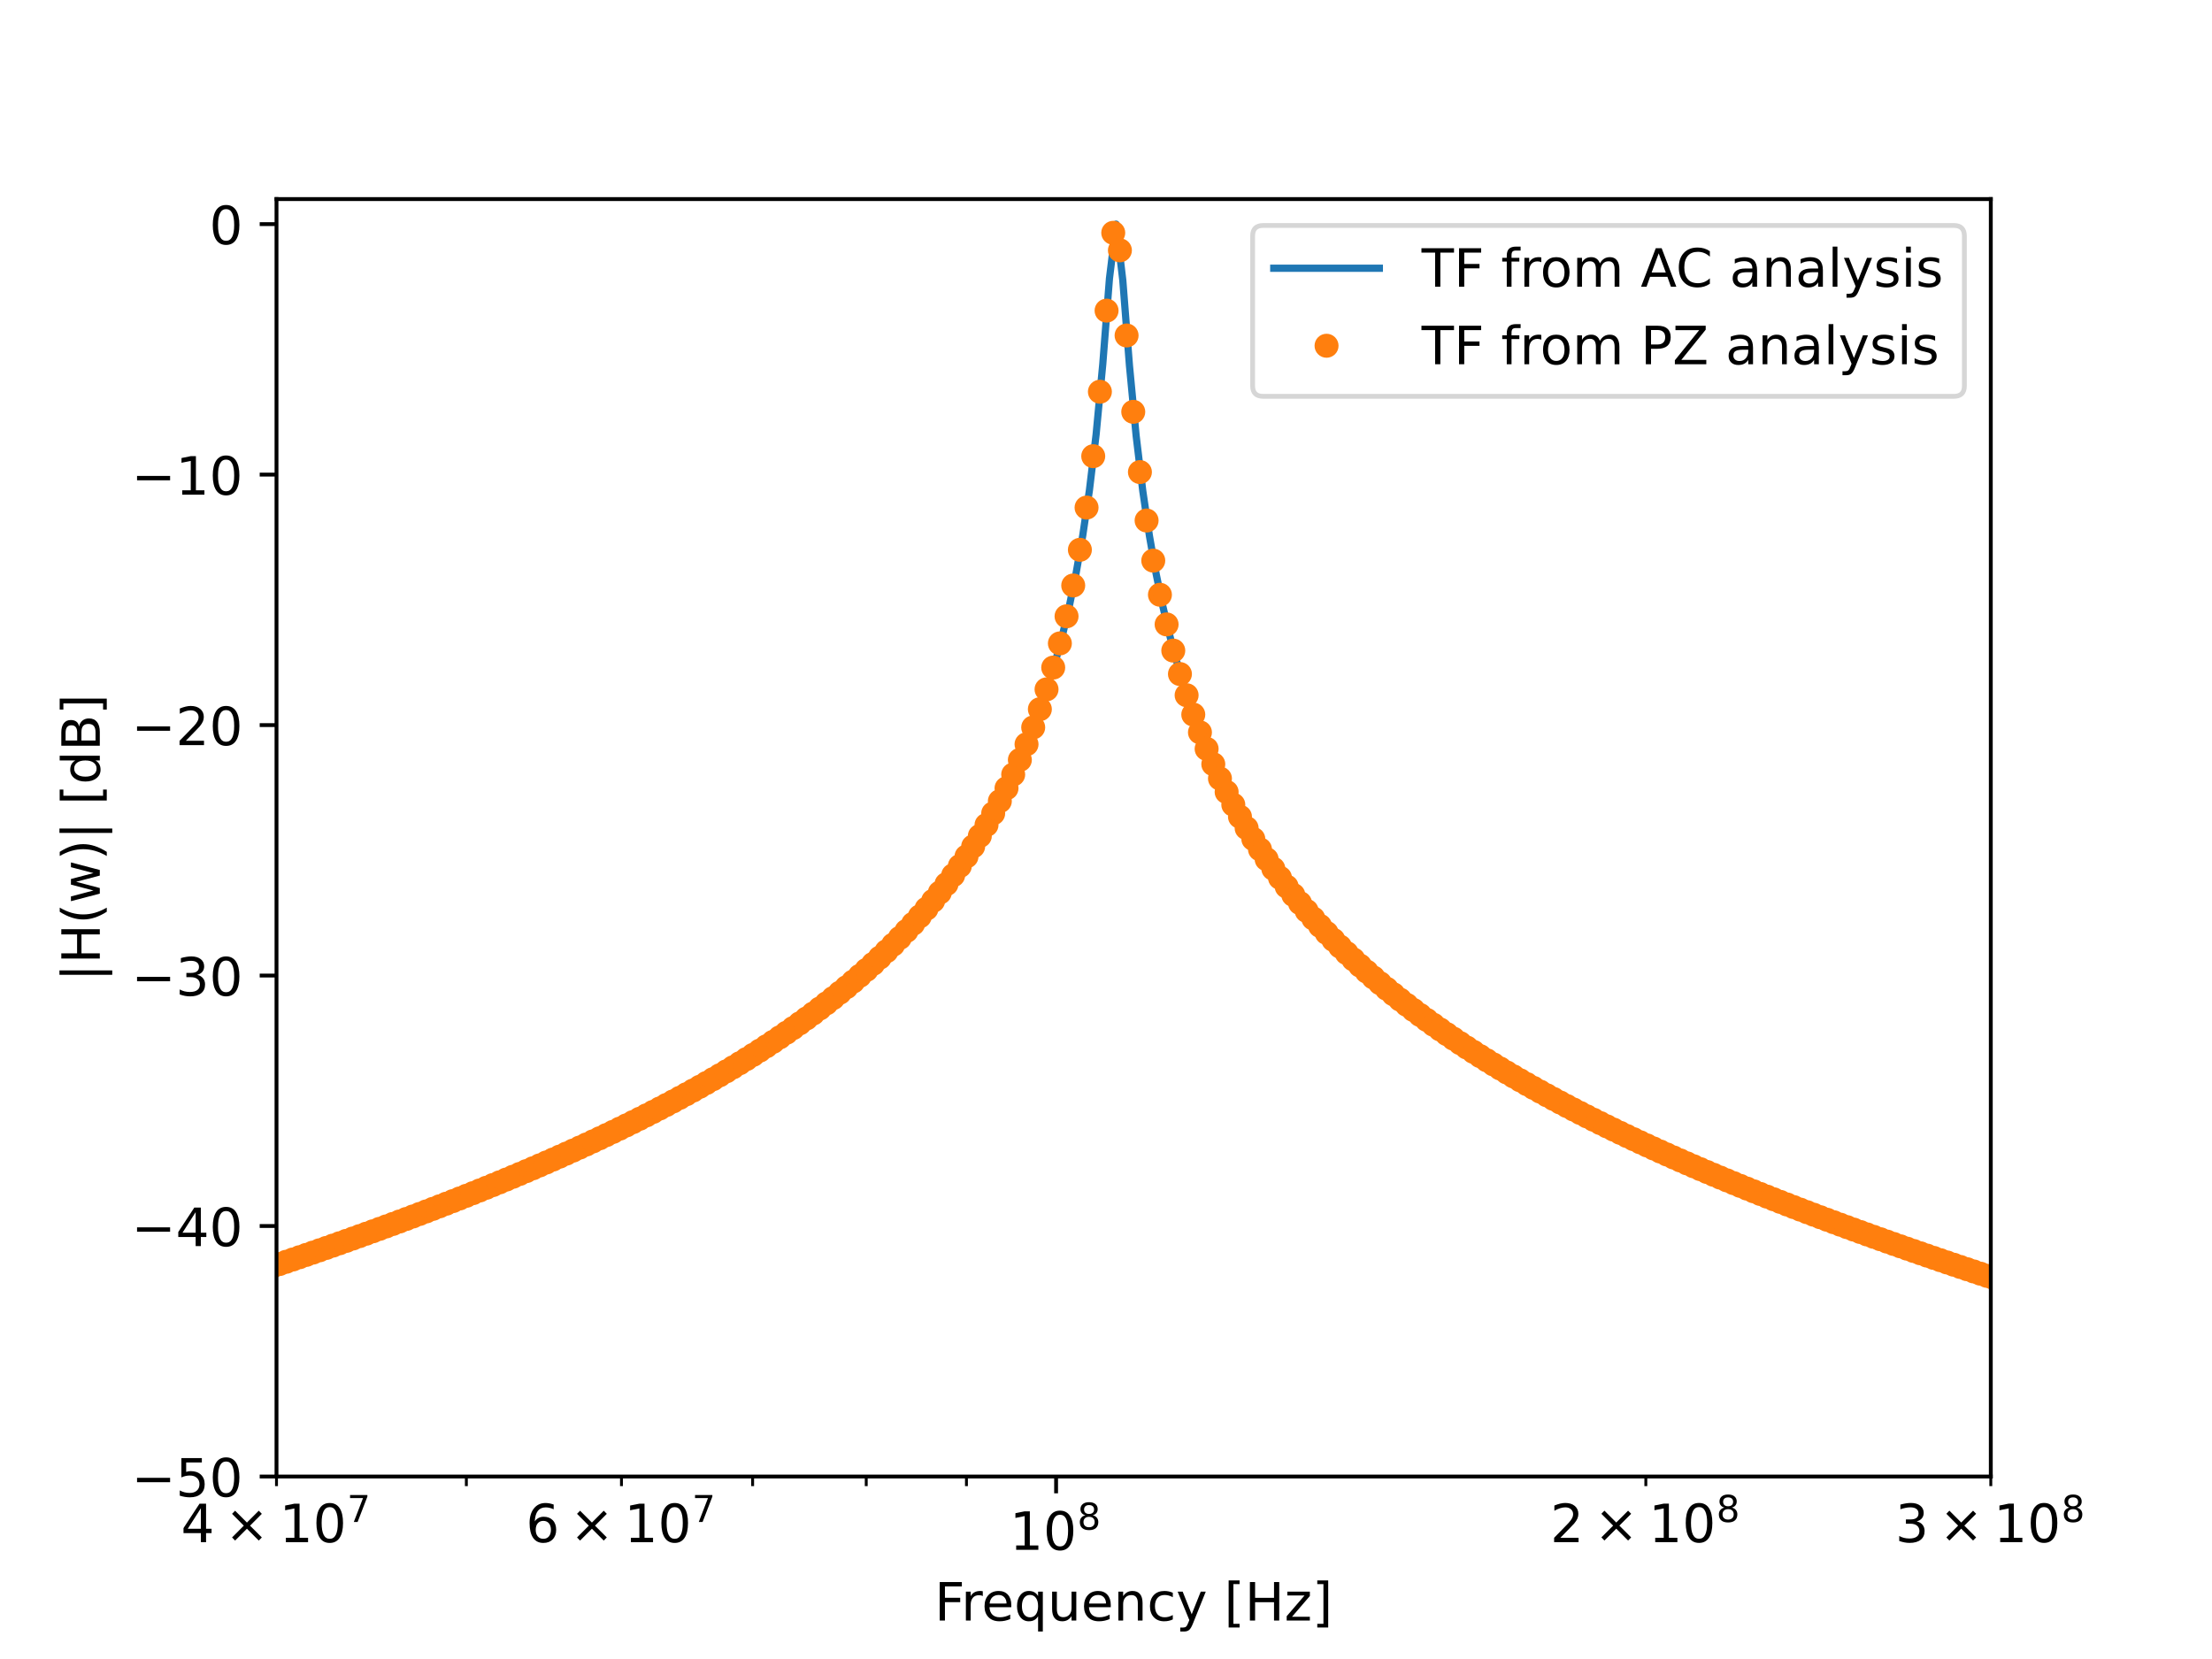 <?xml version="1.0" encoding="utf-8" standalone="no"?>
<!DOCTYPE svg PUBLIC "-//W3C//DTD SVG 1.1//EN"
  "http://www.w3.org/Graphics/SVG/1.1/DTD/svg11.dtd">
<!-- Created with matplotlib (https://matplotlib.org/) -->
<svg height="345.6pt" version="1.1" viewBox="0 0 460.8 345.6" width="460.8pt" xmlns="http://www.w3.org/2000/svg" xmlns:xlink="http://www.w3.org/1999/xlink">
 <defs>
  <style type="text/css">*{stroke-linecap:butt;stroke-linejoin:round;}</style>
 </defs>
 <g id="figure_1">
  <g id="patch_1">
   <path d="M 0 345.6 
L 460.8 345.6 
L 460.8 0 
L 0 0 
z
" style="fill:#ffffff;"/>
  </g>
  <g id="axes_1">
   <g id="patch_2">
    <path d="M 57.6 307.584 
L 414.72 307.584 
L 414.72 41.472 
L 57.6 41.472 
z
" style="fill:#ffffff;"/>
   </g>
   <g id="matplotlib.axis_1">
    <g id="xtick_1">
     <g id="line2d_1">
      <defs>
       <path d="M 0 0 
L 0 3.5 
" id="m1c76a2cbfc" style="stroke:#000000;stroke-width:0.8;"/>
      </defs>
      <g>
       <use style="stroke:#000000;stroke-width:0.8;" x="220.003" xlink:href="#m1c76a2cbfc" y="307.584"/>
      </g>
     </g>
     <g id="text_1">
      <!-- $\mathdefault{10^{8}}$ -->
      <g transform="translate(210.323 322.942)scale(0.11 -0.11)">
       <defs>
        <path d="M 12.406 8.297 
L 28.516 8.297 
L 28.516 63.922 
L 10.984 60.406 
L 10.984 69.391 
L 28.422 72.906 
L 38.281 72.906 
L 38.281 8.297 
L 54.391 8.297 
L 54.391 0 
L 12.406 0 
z
" id="DejaVuSans-49"/>
        <path d="M 31.781 66.406 
Q 24.172 66.406 20.328 58.906 
Q 16.5 51.422 16.5 36.375 
Q 16.5 21.391 20.328 13.891 
Q 24.172 6.391 31.781 6.391 
Q 39.453 6.391 43.281 13.891 
Q 47.125 21.391 47.125 36.375 
Q 47.125 51.422 43.281 58.906 
Q 39.453 66.406 31.781 66.406 
z
M 31.781 74.219 
Q 44.047 74.219 50.516 64.516 
Q 56.984 54.828 56.984 36.375 
Q 56.984 17.969 50.516 8.266 
Q 44.047 -1.422 31.781 -1.422 
Q 19.531 -1.422 13.062 8.266 
Q 6.594 17.969 6.594 36.375 
Q 6.594 54.828 13.062 64.516 
Q 19.531 74.219 31.781 74.219 
z
" id="DejaVuSans-48"/>
        <path d="M 31.781 34.625 
Q 24.75 34.625 20.719 30.859 
Q 16.703 27.094 16.703 20.516 
Q 16.703 13.922 20.719 10.156 
Q 24.75 6.391 31.781 6.391 
Q 38.812 6.391 42.859 10.172 
Q 46.922 13.969 46.922 20.516 
Q 46.922 27.094 42.891 30.859 
Q 38.875 34.625 31.781 34.625 
z
M 21.922 38.812 
Q 15.578 40.375 12.031 44.719 
Q 8.5 49.078 8.5 55.328 
Q 8.5 64.062 14.719 69.141 
Q 20.953 74.219 31.781 74.219 
Q 42.672 74.219 48.875 69.141 
Q 55.078 64.062 55.078 55.328 
Q 55.078 49.078 51.531 44.719 
Q 48 40.375 41.703 38.812 
Q 48.828 37.156 52.797 32.312 
Q 56.781 27.484 56.781 20.516 
Q 56.781 9.906 50.312 4.234 
Q 43.844 -1.422 31.781 -1.422 
Q 19.734 -1.422 13.25 4.234 
Q 6.781 9.906 6.781 20.516 
Q 6.781 27.484 10.781 32.312 
Q 14.797 37.156 21.922 38.812 
z
M 18.312 54.391 
Q 18.312 48.734 21.844 45.562 
Q 25.391 42.391 31.781 42.391 
Q 38.141 42.391 41.719 45.562 
Q 45.312 48.734 45.312 54.391 
Q 45.312 60.062 41.719 63.234 
Q 38.141 66.406 31.781 66.406 
Q 25.391 66.406 21.844 63.234 
Q 18.312 60.062 18.312 54.391 
z
" id="DejaVuSans-56"/>
       </defs>
       <use transform="translate(0 0.766)" xlink:href="#DejaVuSans-49"/>
       <use transform="translate(63.623 0.766)" xlink:href="#DejaVuSans-48"/>
       <use transform="translate(128.203 39.047)scale(0.7)" xlink:href="#DejaVuSans-56"/>
      </g>
     </g>
    </g>
    <g id="xtick_2">
     <g id="line2d_2">
      <defs>
       <path d="M 0 0 
L 0 2 
" id="m9f37b63b21" style="stroke:#000000;stroke-width:0.6;"/>
      </defs>
      <g>
       <use style="stroke:#000000;stroke-width:0.6;" x="57.6" xlink:href="#m9f37b63b21" y="307.584"/>
      </g>
     </g>
     <g id="text_2">
      <!-- $\mathdefault{4\times10^{7}}$ -->
      <g transform="translate(37.69 321.342)scale(0.11 -0.11)">
       <defs>
        <path d="M 37.797 64.312 
L 12.891 25.391 
L 37.797 25.391 
z
M 35.203 72.906 
L 47.609 72.906 
L 47.609 25.391 
L 58.016 25.391 
L 58.016 17.188 
L 47.609 17.188 
L 47.609 0 
L 37.797 0 
L 37.797 17.188 
L 4.891 17.188 
L 4.891 26.703 
z
" id="DejaVuSans-52"/>
        <path d="M 70.125 53.719 
L 47.797 31.297 
L 70.125 8.984 
L 64.312 3.078 
L 41.891 25.484 
L 19.484 3.078 
L 13.719 8.984 
L 35.984 31.297 
L 13.719 53.719 
L 19.484 59.625 
L 41.891 37.203 
L 64.312 59.625 
z
" id="DejaVuSans-215"/>
        <path d="M 8.203 72.906 
L 55.078 72.906 
L 55.078 68.703 
L 28.609 0 
L 18.312 0 
L 43.219 64.594 
L 8.203 64.594 
z
" id="DejaVuSans-55"/>
       </defs>
       <use transform="translate(0 0.684)" xlink:href="#DejaVuSans-52"/>
       <use transform="translate(83.105 0.684)" xlink:href="#DejaVuSans-215"/>
       <use transform="translate(186.377 0.684)" xlink:href="#DejaVuSans-49"/>
       <use transform="translate(250 0.684)" xlink:href="#DejaVuSans-48"/>
       <use transform="translate(314.58 38.966)scale(0.7)" xlink:href="#DejaVuSans-55"/>
      </g>
     </g>
    </g>
    <g id="xtick_3">
     <g id="line2d_3">
      <g>
       <use style="stroke:#000000;stroke-width:0.6;" x="97.15" xlink:href="#m9f37b63b21" y="307.584"/>
      </g>
     </g>
    </g>
    <g id="xtick_4">
     <g id="line2d_4">
      <g>
       <use style="stroke:#000000;stroke-width:0.6;" x="129.464" xlink:href="#m9f37b63b21" y="307.584"/>
      </g>
     </g>
     <g id="text_3">
      <!-- $\mathdefault{6\times10^{7}}$ -->
      <g transform="translate(109.554 321.342)scale(0.11 -0.11)">
       <defs>
        <path d="M 33.016 40.375 
Q 26.375 40.375 22.484 35.828 
Q 18.609 31.297 18.609 23.391 
Q 18.609 15.531 22.484 10.953 
Q 26.375 6.391 33.016 6.391 
Q 39.656 6.391 43.531 10.953 
Q 47.406 15.531 47.406 23.391 
Q 47.406 31.297 43.531 35.828 
Q 39.656 40.375 33.016 40.375 
z
M 52.594 71.297 
L 52.594 62.312 
Q 48.875 64.062 45.094 64.984 
Q 41.312 65.922 37.594 65.922 
Q 27.828 65.922 22.672 59.328 
Q 17.531 52.734 16.797 39.406 
Q 19.672 43.656 24.016 45.922 
Q 28.375 48.188 33.594 48.188 
Q 44.578 48.188 50.953 41.516 
Q 57.328 34.859 57.328 23.391 
Q 57.328 12.156 50.688 5.359 
Q 44.047 -1.422 33.016 -1.422 
Q 20.359 -1.422 13.672 8.266 
Q 6.984 17.969 6.984 36.375 
Q 6.984 53.656 15.188 63.938 
Q 23.391 74.219 37.203 74.219 
Q 40.922 74.219 44.703 73.484 
Q 48.484 72.75 52.594 71.297 
z
" id="DejaVuSans-54"/>
       </defs>
       <use transform="translate(0 0.684)" xlink:href="#DejaVuSans-54"/>
       <use transform="translate(83.105 0.684)" xlink:href="#DejaVuSans-215"/>
       <use transform="translate(186.377 0.684)" xlink:href="#DejaVuSans-49"/>
       <use transform="translate(250 0.684)" xlink:href="#DejaVuSans-48"/>
       <use transform="translate(314.58 38.966)scale(0.7)" xlink:href="#DejaVuSans-55"/>
      </g>
     </g>
    </g>
    <g id="xtick_5">
     <g id="line2d_5">
      <g>
       <use style="stroke:#000000;stroke-width:0.6;" x="156.786" xlink:href="#m9f37b63b21" y="307.584"/>
      </g>
     </g>
    </g>
    <g id="xtick_6">
     <g id="line2d_6">
      <g>
       <use style="stroke:#000000;stroke-width:0.6;" x="180.453" xlink:href="#m9f37b63b21" y="307.584"/>
      </g>
     </g>
    </g>
    <g id="xtick_7">
     <g id="line2d_7">
      <g>
       <use style="stroke:#000000;stroke-width:0.6;" x="201.329" xlink:href="#m9f37b63b21" y="307.584"/>
      </g>
     </g>
    </g>
    <g id="xtick_8">
     <g id="line2d_8">
      <g>
       <use style="stroke:#000000;stroke-width:0.6;" x="342.856" xlink:href="#m9f37b63b21" y="307.584"/>
      </g>
     </g>
     <g id="text_4">
      <!-- $\mathdefault{2\times10^{8}}$ -->
      <g transform="translate(322.946 321.342)scale(0.11 -0.11)">
       <defs>
        <path d="M 19.188 8.297 
L 53.609 8.297 
L 53.609 0 
L 7.328 0 
L 7.328 8.297 
Q 12.938 14.109 22.625 23.891 
Q 32.328 33.688 34.812 36.531 
Q 39.547 41.844 41.422 45.531 
Q 43.312 49.219 43.312 52.781 
Q 43.312 58.594 39.234 62.25 
Q 35.156 65.922 28.609 65.922 
Q 23.969 65.922 18.812 64.312 
Q 13.672 62.703 7.812 59.422 
L 7.812 69.391 
Q 13.766 71.781 18.938 73 
Q 24.125 74.219 28.422 74.219 
Q 39.75 74.219 46.484 68.547 
Q 53.219 62.891 53.219 53.422 
Q 53.219 48.922 51.531 44.891 
Q 49.859 40.875 45.406 35.406 
Q 44.188 33.984 37.641 27.219 
Q 31.109 20.453 19.188 8.297 
z
" id="DejaVuSans-50"/>
       </defs>
       <use transform="translate(0 0.766)" xlink:href="#DejaVuSans-50"/>
       <use transform="translate(83.105 0.766)" xlink:href="#DejaVuSans-215"/>
       <use transform="translate(186.377 0.766)" xlink:href="#DejaVuSans-49"/>
       <use transform="translate(250 0.766)" xlink:href="#DejaVuSans-48"/>
       <use transform="translate(314.58 39.047)scale(0.7)" xlink:href="#DejaVuSans-56"/>
      </g>
     </g>
    </g>
    <g id="xtick_9">
     <g id="line2d_9">
      <g>
       <use style="stroke:#000000;stroke-width:0.6;" x="414.72" xlink:href="#m9f37b63b21" y="307.584"/>
      </g>
     </g>
     <g id="text_5">
      <!-- $\mathdefault{3\times10^{8}}$ -->
      <g transform="translate(394.81 321.342)scale(0.11 -0.11)">
       <defs>
        <path d="M 40.578 39.312 
Q 47.656 37.797 51.625 33 
Q 55.609 28.219 55.609 21.188 
Q 55.609 10.406 48.188 4.484 
Q 40.766 -1.422 27.094 -1.422 
Q 22.516 -1.422 17.656 -0.516 
Q 12.797 0.391 7.625 2.203 
L 7.625 11.719 
Q 11.719 9.328 16.594 8.109 
Q 21.484 6.891 26.812 6.891 
Q 36.078 6.891 40.938 10.547 
Q 45.797 14.203 45.797 21.188 
Q 45.797 27.641 41.281 31.266 
Q 36.766 34.906 28.719 34.906 
L 20.219 34.906 
L 20.219 43.016 
L 29.109 43.016 
Q 36.375 43.016 40.234 45.922 
Q 44.094 48.828 44.094 54.297 
Q 44.094 59.906 40.109 62.906 
Q 36.141 65.922 28.719 65.922 
Q 24.656 65.922 20.016 65.031 
Q 15.375 64.156 9.812 62.312 
L 9.812 71.094 
Q 15.438 72.656 20.344 73.438 
Q 25.25 74.219 29.594 74.219 
Q 40.828 74.219 47.359 69.109 
Q 53.906 64.016 53.906 55.328 
Q 53.906 49.266 50.438 45.094 
Q 46.969 40.922 40.578 39.312 
z
" id="DejaVuSans-51"/>
       </defs>
       <use transform="translate(0 0.766)" xlink:href="#DejaVuSans-51"/>
       <use transform="translate(83.105 0.766)" xlink:href="#DejaVuSans-215"/>
       <use transform="translate(186.377 0.766)" xlink:href="#DejaVuSans-49"/>
       <use transform="translate(250 0.766)" xlink:href="#DejaVuSans-48"/>
       <use transform="translate(314.58 39.047)scale(0.7)" xlink:href="#DejaVuSans-56"/>
      </g>
     </g>
    </g>
    <g id="text_6">
     <!-- Frequency [Hz] -->
     <g transform="translate(194.685 337.588)scale(0.11 -0.11)">
      <defs>
       <path d="M 9.812 72.906 
L 51.703 72.906 
L 51.703 64.594 
L 19.672 64.594 
L 19.672 43.109 
L 48.578 43.109 
L 48.578 34.812 
L 19.672 34.812 
L 19.672 0 
L 9.812 0 
z
" id="DejaVuSans-70"/>
       <path d="M 41.109 46.297 
Q 39.594 47.172 37.812 47.578 
Q 36.031 48 33.891 48 
Q 26.266 48 22.188 43.047 
Q 18.109 38.094 18.109 28.812 
L 18.109 0 
L 9.078 0 
L 9.078 54.688 
L 18.109 54.688 
L 18.109 46.188 
Q 20.953 51.172 25.484 53.578 
Q 30.031 56 36.531 56 
Q 37.453 56 38.578 55.875 
Q 39.703 55.766 41.062 55.516 
z
" id="DejaVuSans-114"/>
       <path d="M 56.203 29.594 
L 56.203 25.203 
L 14.891 25.203 
Q 15.484 15.922 20.484 11.062 
Q 25.484 6.203 34.422 6.203 
Q 39.594 6.203 44.453 7.469 
Q 49.312 8.734 54.109 11.281 
L 54.109 2.781 
Q 49.266 0.734 44.188 -0.344 
Q 39.109 -1.422 33.891 -1.422 
Q 20.797 -1.422 13.156 6.188 
Q 5.516 13.812 5.516 26.812 
Q 5.516 40.234 12.766 48.109 
Q 20.016 56 32.328 56 
Q 43.359 56 49.781 48.891 
Q 56.203 41.797 56.203 29.594 
z
M 47.219 32.234 
Q 47.125 39.594 43.094 43.984 
Q 39.062 48.391 32.422 48.391 
Q 24.906 48.391 20.391 44.141 
Q 15.875 39.891 15.188 32.172 
z
" id="DejaVuSans-101"/>
       <path d="M 14.797 27.297 
Q 14.797 17.391 18.875 11.75 
Q 22.953 6.109 30.078 6.109 
Q 37.203 6.109 41.297 11.75 
Q 45.406 17.391 45.406 27.297 
Q 45.406 37.203 41.297 42.844 
Q 37.203 48.484 30.078 48.484 
Q 22.953 48.484 18.875 42.844 
Q 14.797 37.203 14.797 27.297 
z
M 45.406 8.203 
Q 42.578 3.328 38.25 0.953 
Q 33.938 -1.422 27.875 -1.422 
Q 17.969 -1.422 11.734 6.484 
Q 5.516 14.406 5.516 27.297 
Q 5.516 40.188 11.734 48.094 
Q 17.969 56 27.875 56 
Q 33.938 56 38.25 53.625 
Q 42.578 51.266 45.406 46.391 
L 45.406 54.688 
L 54.391 54.688 
L 54.391 -20.797 
L 45.406 -20.797 
z
" id="DejaVuSans-113"/>
       <path d="M 8.5 21.578 
L 8.5 54.688 
L 17.484 54.688 
L 17.484 21.922 
Q 17.484 14.156 20.5 10.266 
Q 23.531 6.391 29.594 6.391 
Q 36.859 6.391 41.078 11.031 
Q 45.312 15.672 45.312 23.688 
L 45.312 54.688 
L 54.297 54.688 
L 54.297 0 
L 45.312 0 
L 45.312 8.406 
Q 42.047 3.422 37.719 1 
Q 33.406 -1.422 27.688 -1.422 
Q 18.266 -1.422 13.375 4.438 
Q 8.5 10.297 8.5 21.578 
z
M 31.109 56 
z
" id="DejaVuSans-117"/>
       <path d="M 54.891 33.016 
L 54.891 0 
L 45.906 0 
L 45.906 32.719 
Q 45.906 40.484 42.875 44.328 
Q 39.844 48.188 33.797 48.188 
Q 26.516 48.188 22.312 43.547 
Q 18.109 38.922 18.109 30.906 
L 18.109 0 
L 9.078 0 
L 9.078 54.688 
L 18.109 54.688 
L 18.109 46.188 
Q 21.344 51.125 25.703 53.562 
Q 30.078 56 35.797 56 
Q 45.219 56 50.047 50.172 
Q 54.891 44.344 54.891 33.016 
z
" id="DejaVuSans-110"/>
       <path d="M 48.781 52.594 
L 48.781 44.188 
Q 44.969 46.297 41.141 47.344 
Q 37.312 48.391 33.406 48.391 
Q 24.656 48.391 19.812 42.844 
Q 14.984 37.312 14.984 27.297 
Q 14.984 17.281 19.812 11.734 
Q 24.656 6.203 33.406 6.203 
Q 37.312 6.203 41.141 7.25 
Q 44.969 8.297 48.781 10.406 
L 48.781 2.094 
Q 45.016 0.344 40.984 -0.531 
Q 36.969 -1.422 32.422 -1.422 
Q 20.062 -1.422 12.781 6.344 
Q 5.516 14.109 5.516 27.297 
Q 5.516 40.672 12.859 48.328 
Q 20.219 56 33.016 56 
Q 37.156 56 41.109 55.141 
Q 45.062 54.297 48.781 52.594 
z
" id="DejaVuSans-99"/>
       <path d="M 32.172 -5.078 
Q 28.375 -14.844 24.75 -17.812 
Q 21.141 -20.797 15.094 -20.797 
L 7.906 -20.797 
L 7.906 -13.281 
L 13.188 -13.281 
Q 16.891 -13.281 18.938 -11.516 
Q 21 -9.766 23.484 -3.219 
L 25.094 0.875 
L 2.984 54.688 
L 12.5 54.688 
L 29.594 11.922 
L 46.688 54.688 
L 56.203 54.688 
z
" id="DejaVuSans-121"/>
       <path id="DejaVuSans-32"/>
       <path d="M 8.594 75.984 
L 29.297 75.984 
L 29.297 69 
L 17.578 69 
L 17.578 -6.203 
L 29.297 -6.203 
L 29.297 -13.188 
L 8.594 -13.188 
z
" id="DejaVuSans-91"/>
       <path d="M 9.812 72.906 
L 19.672 72.906 
L 19.672 43.016 
L 55.516 43.016 
L 55.516 72.906 
L 65.375 72.906 
L 65.375 0 
L 55.516 0 
L 55.516 34.719 
L 19.672 34.719 
L 19.672 0 
L 9.812 0 
z
" id="DejaVuSans-72"/>
       <path d="M 5.516 54.688 
L 48.188 54.688 
L 48.188 46.484 
L 14.406 7.172 
L 48.188 7.172 
L 48.188 0 
L 4.297 0 
L 4.297 8.203 
L 38.094 47.516 
L 5.516 47.516 
z
" id="DejaVuSans-122"/>
       <path d="M 30.422 75.984 
L 30.422 -13.188 
L 9.719 -13.188 
L 9.719 -6.203 
L 21.391 -6.203 
L 21.391 69 
L 9.719 69 
L 9.719 75.984 
z
" id="DejaVuSans-93"/>
      </defs>
      <use xlink:href="#DejaVuSans-70"/>
      <use x="50.27" xlink:href="#DejaVuSans-114"/>
      <use x="89.133" xlink:href="#DejaVuSans-101"/>
      <use x="150.656" xlink:href="#DejaVuSans-113"/>
      <use x="214.133" xlink:href="#DejaVuSans-117"/>
      <use x="277.512" xlink:href="#DejaVuSans-101"/>
      <use x="339.035" xlink:href="#DejaVuSans-110"/>
      <use x="402.414" xlink:href="#DejaVuSans-99"/>
      <use x="457.395" xlink:href="#DejaVuSans-121"/>
      <use x="516.574" xlink:href="#DejaVuSans-32"/>
      <use x="548.361" xlink:href="#DejaVuSans-91"/>
      <use x="587.375" xlink:href="#DejaVuSans-72"/>
      <use x="662.57" xlink:href="#DejaVuSans-122"/>
      <use x="715.061" xlink:href="#DejaVuSans-93"/>
     </g>
    </g>
   </g>
   <g id="matplotlib.axis_2">
    <g id="ytick_1">
     <g id="line2d_10">
      <defs>
       <path d="M 0 0 
L -3.5 0 
" id="m78ebc25b76" style="stroke:#000000;stroke-width:0.8;"/>
      </defs>
      <g>
       <use style="stroke:#000000;stroke-width:0.8;" x="57.6" xlink:href="#m78ebc25b76" y="307.584"/>
      </g>
     </g>
     <g id="text_7">
      <!-- −50 -->
      <g transform="translate(27.385 311.763)scale(0.11 -0.11)">
       <defs>
        <path d="M 10.594 35.5 
L 73.188 35.5 
L 73.188 27.203 
L 10.594 27.203 
z
" id="DejaVuSans-8722"/>
        <path d="M 10.797 72.906 
L 49.516 72.906 
L 49.516 64.594 
L 19.828 64.594 
L 19.828 46.734 
Q 21.969 47.469 24.109 47.828 
Q 26.266 48.188 28.422 48.188 
Q 40.625 48.188 47.75 41.5 
Q 54.891 34.812 54.891 23.391 
Q 54.891 11.625 47.562 5.094 
Q 40.234 -1.422 26.906 -1.422 
Q 22.312 -1.422 17.547 -0.641 
Q 12.797 0.141 7.719 1.703 
L 7.719 11.625 
Q 12.109 9.234 16.797 8.062 
Q 21.484 6.891 26.703 6.891 
Q 35.156 6.891 40.078 11.328 
Q 45.016 15.766 45.016 23.391 
Q 45.016 31 40.078 35.438 
Q 35.156 39.891 26.703 39.891 
Q 22.75 39.891 18.812 39.016 
Q 14.891 38.141 10.797 36.281 
z
" id="DejaVuSans-53"/>
       </defs>
       <use xlink:href="#DejaVuSans-8722"/>
       <use x="83.789" xlink:href="#DejaVuSans-53"/>
       <use x="147.412" xlink:href="#DejaVuSans-48"/>
      </g>
     </g>
    </g>
    <g id="ytick_2">
     <g id="line2d_11">
      <g>
       <use style="stroke:#000000;stroke-width:0.8;" x="57.6" xlink:href="#m78ebc25b76" y="255.405"/>
      </g>
     </g>
     <g id="text_8">
      <!-- −40 -->
      <g transform="translate(27.385 259.584)scale(0.11 -0.11)">
       <use xlink:href="#DejaVuSans-8722"/>
       <use x="83.789" xlink:href="#DejaVuSans-52"/>
       <use x="147.412" xlink:href="#DejaVuSans-48"/>
      </g>
     </g>
    </g>
    <g id="ytick_3">
     <g id="line2d_12">
      <g>
       <use style="stroke:#000000;stroke-width:0.8;" x="57.6" xlink:href="#m78ebc25b76" y="203.226"/>
      </g>
     </g>
     <g id="text_9">
      <!-- −30 -->
      <g transform="translate(27.385 207.405)scale(0.11 -0.11)">
       <use xlink:href="#DejaVuSans-8722"/>
       <use x="83.789" xlink:href="#DejaVuSans-51"/>
       <use x="147.412" xlink:href="#DejaVuSans-48"/>
      </g>
     </g>
    </g>
    <g id="ytick_4">
     <g id="line2d_13">
      <g>
       <use style="stroke:#000000;stroke-width:0.8;" x="57.6" xlink:href="#m78ebc25b76" y="151.048"/>
      </g>
     </g>
     <g id="text_10">
      <!-- −20 -->
      <g transform="translate(27.385 155.227)scale(0.11 -0.11)">
       <use xlink:href="#DejaVuSans-8722"/>
       <use x="83.789" xlink:href="#DejaVuSans-50"/>
       <use x="147.412" xlink:href="#DejaVuSans-48"/>
      </g>
     </g>
    </g>
    <g id="ytick_5">
     <g id="line2d_14">
      <g>
       <use style="stroke:#000000;stroke-width:0.8;" x="57.6" xlink:href="#m78ebc25b76" y="98.869"/>
      </g>
     </g>
     <g id="text_11">
      <!-- −10 -->
      <g transform="translate(27.385 103.048)scale(0.11 -0.11)">
       <use xlink:href="#DejaVuSans-8722"/>
       <use x="83.789" xlink:href="#DejaVuSans-49"/>
       <use x="147.412" xlink:href="#DejaVuSans-48"/>
      </g>
     </g>
    </g>
    <g id="ytick_6">
     <g id="line2d_15">
      <g>
       <use style="stroke:#000000;stroke-width:0.8;" x="57.6" xlink:href="#m78ebc25b76" y="46.69"/>
      </g>
     </g>
     <g id="text_12">
      <!-- 0 -->
      <g transform="translate(43.601 50.869)scale(0.11 -0.11)">
       <use xlink:href="#DejaVuSans-48"/>
      </g>
     </g>
    </g>
    <g id="text_13">
     <!-- |H(w)| [dB] -->
     <g transform="translate(20.791 204.464)rotate(-90)scale(0.11 -0.11)">
      <defs>
       <path d="M 21 76.422 
L 21 -23.578 
L 12.703 -23.578 
L 12.703 76.422 
z
" id="DejaVuSans-124"/>
       <path d="M 31 75.875 
Q 24.469 64.656 21.281 53.656 
Q 18.109 42.672 18.109 31.391 
Q 18.109 20.125 21.312 9.062 
Q 24.516 -2 31 -13.188 
L 23.188 -13.188 
Q 15.875 -1.703 12.234 9.375 
Q 8.594 20.453 8.594 31.391 
Q 8.594 42.281 12.203 53.312 
Q 15.828 64.359 23.188 75.875 
z
" id="DejaVuSans-40"/>
       <path d="M 4.203 54.688 
L 13.188 54.688 
L 24.422 12.016 
L 35.594 54.688 
L 46.188 54.688 
L 57.422 12.016 
L 68.609 54.688 
L 77.594 54.688 
L 63.281 0 
L 52.688 0 
L 40.922 44.828 
L 29.109 0 
L 18.5 0 
z
" id="DejaVuSans-119"/>
       <path d="M 8.016 75.875 
L 15.828 75.875 
Q 23.141 64.359 26.781 53.312 
Q 30.422 42.281 30.422 31.391 
Q 30.422 20.453 26.781 9.375 
Q 23.141 -1.703 15.828 -13.188 
L 8.016 -13.188 
Q 14.5 -2 17.703 9.062 
Q 20.906 20.125 20.906 31.391 
Q 20.906 42.672 17.703 53.656 
Q 14.5 64.656 8.016 75.875 
z
" id="DejaVuSans-41"/>
       <path d="M 45.406 46.391 
L 45.406 75.984 
L 54.391 75.984 
L 54.391 0 
L 45.406 0 
L 45.406 8.203 
Q 42.578 3.328 38.25 0.953 
Q 33.938 -1.422 27.875 -1.422 
Q 17.969 -1.422 11.734 6.484 
Q 5.516 14.406 5.516 27.297 
Q 5.516 40.188 11.734 48.094 
Q 17.969 56 27.875 56 
Q 33.938 56 38.25 53.625 
Q 42.578 51.266 45.406 46.391 
z
M 14.797 27.297 
Q 14.797 17.391 18.875 11.75 
Q 22.953 6.109 30.078 6.109 
Q 37.203 6.109 41.297 11.75 
Q 45.406 17.391 45.406 27.297 
Q 45.406 37.203 41.297 42.844 
Q 37.203 48.484 30.078 48.484 
Q 22.953 48.484 18.875 42.844 
Q 14.797 37.203 14.797 27.297 
z
" id="DejaVuSans-100"/>
       <path d="M 19.672 34.812 
L 19.672 8.109 
L 35.5 8.109 
Q 43.453 8.109 47.281 11.406 
Q 51.125 14.703 51.125 21.484 
Q 51.125 28.328 47.281 31.562 
Q 43.453 34.812 35.5 34.812 
z
M 19.672 64.797 
L 19.672 42.828 
L 34.281 42.828 
Q 41.5 42.828 45.031 45.531 
Q 48.578 48.25 48.578 53.812 
Q 48.578 59.328 45.031 62.062 
Q 41.5 64.797 34.281 64.797 
z
M 9.812 72.906 
L 35.016 72.906 
Q 46.297 72.906 52.391 68.219 
Q 58.5 63.531 58.5 54.891 
Q 58.5 48.188 55.375 44.234 
Q 52.25 40.281 46.188 39.312 
Q 53.469 37.75 57.5 32.781 
Q 61.531 27.828 61.531 20.406 
Q 61.531 10.641 54.891 5.312 
Q 48.25 0 35.984 0 
L 9.812 0 
z
" id="DejaVuSans-66"/>
      </defs>
      <use xlink:href="#DejaVuSans-124"/>
      <use x="33.691" xlink:href="#DejaVuSans-72"/>
      <use x="108.887" xlink:href="#DejaVuSans-40"/>
      <use x="147.9" xlink:href="#DejaVuSans-119"/>
      <use x="229.688" xlink:href="#DejaVuSans-41"/>
      <use x="268.701" xlink:href="#DejaVuSans-124"/>
      <use x="302.393" xlink:href="#DejaVuSans-32"/>
      <use x="334.18" xlink:href="#DejaVuSans-91"/>
      <use x="373.193" xlink:href="#DejaVuSans-100"/>
      <use x="436.67" xlink:href="#DejaVuSans-66"/>
      <use x="505.273" xlink:href="#DejaVuSans-93"/>
     </g>
    </g>
   </g>
   <g id="line2d_16">
    <path clip-path="url(#paefabda4a6)" d="M 220.003 137.305 
L 221.392 132.063 
L 222.782 126.157 
L 224.171 119.398 
L 225.561 111.515 
L 226.95 102.095 
L 228.34 90.501 
L 229.729 75.835 
L 231.119 58.012 
L 232.508 46.691 
L 233.898 58.372 
L 235.287 76.164 
L 236.677 90.76 
L 238.066 102.303 
L 239.456 111.686 
L 240.845 119.543 
L 242.235 126.282 
L 243.624 132.174 
L 245.014 137.404 
L 246.403 142.104 
L 247.793 146.371 
L 250.572 153.879 
L 253.351 160.336 
L 256.13 166.001 
L 258.909 171.049 
L 261.688 175.603 
L 264.467 179.752 
L 267.246 183.564 
L 270.025 187.091 
L 274.194 191.935 
L 278.362 196.334 
L 282.531 200.367 
L 286.699 204.094 
L 290.868 207.56 
L 296.426 211.842 
L 301.984 215.794 
L 307.542 219.47 
L 313.1 222.912 
L 320.047 226.935 
L 326.995 230.693 
L 335.332 234.911 
L 343.669 238.862 
L 353.395 243.191 
L 363.122 247.266 
L 374.238 251.668 
L 386.744 256.351 
L 399.249 260.8 
L 413.144 265.519 
L 429.818 270.932 
L 447.882 276.55 
L 461.8 280.74 
L 461.8 280.74 
" style="fill:none;stroke:#1f77b4;stroke-linecap:square;stroke-width:1.5;"/>
   </g>
   <g id="line2d_17">
    <defs>
     <path d="M 0 2 
C 0.53 2 1.039 1.789 1.414 1.414 
C 1.789 1.039 2 0.53 2 0 
C 2 -0.53 1.789 -1.039 1.414 -1.414 
C 1.039 -1.789 0.53 -2 0 -2 
C -0.53 -2 -1.039 -1.789 -1.414 -1.414 
C -1.789 -1.039 -2 -0.53 -2 0 
C -2 0.53 -1.789 1.039 -1.414 1.414 
C -1.039 1.789 -0.53 2 0 2 
z
" id="m0cf1ba4bbe" style="stroke:#ff7f0e;"/>
    </defs>
    <g clip-path="url(#paefabda4a6)">
     <use style="fill:#ff7f0e;stroke:#ff7f0e;" x="-1" xlink:href="#m0cf1ba4bbe" y="281.932"/>
     <use style="fill:#ff7f0e;stroke:#ff7f0e;" x="-0.139" xlink:href="#m0cf1ba4bbe" y="281.677"/>
     <use style="fill:#ff7f0e;stroke:#ff7f0e;" x="1.251" xlink:href="#m0cf1ba4bbe" y="281.266"/>
     <use style="fill:#ff7f0e;stroke:#ff7f0e;" x="2.64" xlink:href="#m0cf1ba4bbe" y="280.854"/>
     <use style="fill:#ff7f0e;stroke:#ff7f0e;" x="4.03" xlink:href="#m0cf1ba4bbe" y="280.44"/>
     <use style="fill:#ff7f0e;stroke:#ff7f0e;" x="5.419" xlink:href="#m0cf1ba4bbe" y="280.026"/>
     <use style="fill:#ff7f0e;stroke:#ff7f0e;" x="6.809" xlink:href="#m0cf1ba4bbe" y="279.611"/>
     <use style="fill:#ff7f0e;stroke:#ff7f0e;" x="8.198" xlink:href="#m0cf1ba4bbe" y="279.195"/>
     <use style="fill:#ff7f0e;stroke:#ff7f0e;" x="9.588" xlink:href="#m0cf1ba4bbe" y="278.777"/>
     <use style="fill:#ff7f0e;stroke:#ff7f0e;" x="10.977" xlink:href="#m0cf1ba4bbe" y="278.359"/>
     <use style="fill:#ff7f0e;stroke:#ff7f0e;" x="12.367" xlink:href="#m0cf1ba4bbe" y="277.939"/>
     <use style="fill:#ff7f0e;stroke:#ff7f0e;" x="13.756" xlink:href="#m0cf1ba4bbe" y="277.519"/>
     <use style="fill:#ff7f0e;stroke:#ff7f0e;" x="15.146" xlink:href="#m0cf1ba4bbe" y="277.097"/>
     <use style="fill:#ff7f0e;stroke:#ff7f0e;" x="16.535" xlink:href="#m0cf1ba4bbe" y="276.674"/>
     <use style="fill:#ff7f0e;stroke:#ff7f0e;" x="17.925" xlink:href="#m0cf1ba4bbe" y="276.25"/>
     <use style="fill:#ff7f0e;stroke:#ff7f0e;" x="19.314" xlink:href="#m0cf1ba4bbe" y="275.825"/>
     <use style="fill:#ff7f0e;stroke:#ff7f0e;" x="20.704" xlink:href="#m0cf1ba4bbe" y="275.398"/>
     <use style="fill:#ff7f0e;stroke:#ff7f0e;" x="22.093" xlink:href="#m0cf1ba4bbe" y="274.971"/>
     <use style="fill:#ff7f0e;stroke:#ff7f0e;" x="23.483" xlink:href="#m0cf1ba4bbe" y="274.542"/>
     <use style="fill:#ff7f0e;stroke:#ff7f0e;" x="24.872" xlink:href="#m0cf1ba4bbe" y="274.112"/>
     <use style="fill:#ff7f0e;stroke:#ff7f0e;" x="26.262" xlink:href="#m0cf1ba4bbe" y="273.68"/>
     <use style="fill:#ff7f0e;stroke:#ff7f0e;" x="27.651" xlink:href="#m0cf1ba4bbe" y="273.247"/>
     <use style="fill:#ff7f0e;stroke:#ff7f0e;" x="29.041" xlink:href="#m0cf1ba4bbe" y="272.813"/>
     <use style="fill:#ff7f0e;stroke:#ff7f0e;" x="30.43" xlink:href="#m0cf1ba4bbe" y="272.377"/>
     <use style="fill:#ff7f0e;stroke:#ff7f0e;" x="31.82" xlink:href="#m0cf1ba4bbe" y="271.94"/>
     <use style="fill:#ff7f0e;stroke:#ff7f0e;" x="33.209" xlink:href="#m0cf1ba4bbe" y="271.502"/>
     <use style="fill:#ff7f0e;stroke:#ff7f0e;" x="34.599" xlink:href="#m0cf1ba4bbe" y="271.062"/>
     <use style="fill:#ff7f0e;stroke:#ff7f0e;" x="35.988" xlink:href="#m0cf1ba4bbe" y="270.62"/>
     <use style="fill:#ff7f0e;stroke:#ff7f0e;" x="37.378" xlink:href="#m0cf1ba4bbe" y="270.177"/>
     <use style="fill:#ff7f0e;stroke:#ff7f0e;" x="38.767" xlink:href="#m0cf1ba4bbe" y="269.733"/>
     <use style="fill:#ff7f0e;stroke:#ff7f0e;" x="40.157" xlink:href="#m0cf1ba4bbe" y="269.287"/>
     <use style="fill:#ff7f0e;stroke:#ff7f0e;" x="41.546" xlink:href="#m0cf1ba4bbe" y="268.839"/>
     <use style="fill:#ff7f0e;stroke:#ff7f0e;" x="42.936" xlink:href="#m0cf1ba4bbe" y="268.389"/>
     <use style="fill:#ff7f0e;stroke:#ff7f0e;" x="44.325" xlink:href="#m0cf1ba4bbe" y="267.938"/>
     <use style="fill:#ff7f0e;stroke:#ff7f0e;" x="45.715" xlink:href="#m0cf1ba4bbe" y="267.485"/>
     <use style="fill:#ff7f0e;stroke:#ff7f0e;" x="47.105" xlink:href="#m0cf1ba4bbe" y="267.031"/>
     <use style="fill:#ff7f0e;stroke:#ff7f0e;" x="48.494" xlink:href="#m0cf1ba4bbe" y="266.574"/>
     <use style="fill:#ff7f0e;stroke:#ff7f0e;" x="49.884" xlink:href="#m0cf1ba4bbe" y="266.116"/>
     <use style="fill:#ff7f0e;stroke:#ff7f0e;" x="51.273" xlink:href="#m0cf1ba4bbe" y="265.656"/>
     <use style="fill:#ff7f0e;stroke:#ff7f0e;" x="52.663" xlink:href="#m0cf1ba4bbe" y="265.194"/>
     <use style="fill:#ff7f0e;stroke:#ff7f0e;" x="54.052" xlink:href="#m0cf1ba4bbe" y="264.73"/>
     <use style="fill:#ff7f0e;stroke:#ff7f0e;" x="55.442" xlink:href="#m0cf1ba4bbe" y="264.264"/>
     <use style="fill:#ff7f0e;stroke:#ff7f0e;" x="56.831" xlink:href="#m0cf1ba4bbe" y="263.796"/>
     <use style="fill:#ff7f0e;stroke:#ff7f0e;" x="58.221" xlink:href="#m0cf1ba4bbe" y="263.326"/>
     <use style="fill:#ff7f0e;stroke:#ff7f0e;" x="59.61" xlink:href="#m0cf1ba4bbe" y="262.854"/>
     <use style="fill:#ff7f0e;stroke:#ff7f0e;" x="61" xlink:href="#m0cf1ba4bbe" y="262.38"/>
     <use style="fill:#ff7f0e;stroke:#ff7f0e;" x="62.389" xlink:href="#m0cf1ba4bbe" y="261.904"/>
     <use style="fill:#ff7f0e;stroke:#ff7f0e;" x="63.779" xlink:href="#m0cf1ba4bbe" y="261.425"/>
     <use style="fill:#ff7f0e;stroke:#ff7f0e;" x="65.168" xlink:href="#m0cf1ba4bbe" y="260.944"/>
     <use style="fill:#ff7f0e;stroke:#ff7f0e;" x="66.558" xlink:href="#m0cf1ba4bbe" y="260.461"/>
     <use style="fill:#ff7f0e;stroke:#ff7f0e;" x="67.947" xlink:href="#m0cf1ba4bbe" y="259.975"/>
     <use style="fill:#ff7f0e;stroke:#ff7f0e;" x="69.337" xlink:href="#m0cf1ba4bbe" y="259.487"/>
     <use style="fill:#ff7f0e;stroke:#ff7f0e;" x="70.726" xlink:href="#m0cf1ba4bbe" y="258.996"/>
     <use style="fill:#ff7f0e;stroke:#ff7f0e;" x="72.116" xlink:href="#m0cf1ba4bbe" y="258.503"/>
     <use style="fill:#ff7f0e;stroke:#ff7f0e;" x="73.505" xlink:href="#m0cf1ba4bbe" y="258.007"/>
     <use style="fill:#ff7f0e;stroke:#ff7f0e;" x="74.895" xlink:href="#m0cf1ba4bbe" y="257.508"/>
     <use style="fill:#ff7f0e;stroke:#ff7f0e;" x="76.284" xlink:href="#m0cf1ba4bbe" y="257.007"/>
     <use style="fill:#ff7f0e;stroke:#ff7f0e;" x="77.674" xlink:href="#m0cf1ba4bbe" y="256.503"/>
     <use style="fill:#ff7f0e;stroke:#ff7f0e;" x="79.063" xlink:href="#m0cf1ba4bbe" y="255.996"/>
     <use style="fill:#ff7f0e;stroke:#ff7f0e;" x="80.453" xlink:href="#m0cf1ba4bbe" y="255.486"/>
     <use style="fill:#ff7f0e;stroke:#ff7f0e;" x="81.842" xlink:href="#m0cf1ba4bbe" y="254.974"/>
     <use style="fill:#ff7f0e;stroke:#ff7f0e;" x="83.232" xlink:href="#m0cf1ba4bbe" y="254.458"/>
     <use style="fill:#ff7f0e;stroke:#ff7f0e;" x="84.621" xlink:href="#m0cf1ba4bbe" y="253.939"/>
     <use style="fill:#ff7f0e;stroke:#ff7f0e;" x="86.011" xlink:href="#m0cf1ba4bbe" y="253.417"/>
     <use style="fill:#ff7f0e;stroke:#ff7f0e;" x="87.4" xlink:href="#m0cf1ba4bbe" y="252.891"/>
     <use style="fill:#ff7f0e;stroke:#ff7f0e;" x="88.79" xlink:href="#m0cf1ba4bbe" y="252.363"/>
     <use style="fill:#ff7f0e;stroke:#ff7f0e;" x="90.179" xlink:href="#m0cf1ba4bbe" y="251.83"/>
     <use style="fill:#ff7f0e;stroke:#ff7f0e;" x="91.569" xlink:href="#m0cf1ba4bbe" y="251.295"/>
     <use style="fill:#ff7f0e;stroke:#ff7f0e;" x="92.958" xlink:href="#m0cf1ba4bbe" y="250.755"/>
     <use style="fill:#ff7f0e;stroke:#ff7f0e;" x="94.348" xlink:href="#m0cf1ba4bbe" y="250.212"/>
     <use style="fill:#ff7f0e;stroke:#ff7f0e;" x="95.737" xlink:href="#m0cf1ba4bbe" y="249.666"/>
     <use style="fill:#ff7f0e;stroke:#ff7f0e;" x="97.127" xlink:href="#m0cf1ba4bbe" y="249.115"/>
     <use style="fill:#ff7f0e;stroke:#ff7f0e;" x="98.516" xlink:href="#m0cf1ba4bbe" y="248.561"/>
     <use style="fill:#ff7f0e;stroke:#ff7f0e;" x="99.906" xlink:href="#m0cf1ba4bbe" y="248.002"/>
     <use style="fill:#ff7f0e;stroke:#ff7f0e;" x="101.295" xlink:href="#m0cf1ba4bbe" y="247.439"/>
     <use style="fill:#ff7f0e;stroke:#ff7f0e;" x="102.685" xlink:href="#m0cf1ba4bbe" y="246.872"/>
     <use style="fill:#ff7f0e;stroke:#ff7f0e;" x="104.074" xlink:href="#m0cf1ba4bbe" y="246.301"/>
     <use style="fill:#ff7f0e;stroke:#ff7f0e;" x="105.464" xlink:href="#m0cf1ba4bbe" y="245.725"/>
     <use style="fill:#ff7f0e;stroke:#ff7f0e;" x="106.853" xlink:href="#m0cf1ba4bbe" y="245.145"/>
     <use style="fill:#ff7f0e;stroke:#ff7f0e;" x="108.243" xlink:href="#m0cf1ba4bbe" y="244.56"/>
     <use style="fill:#ff7f0e;stroke:#ff7f0e;" x="109.632" xlink:href="#m0cf1ba4bbe" y="243.97"/>
     <use style="fill:#ff7f0e;stroke:#ff7f0e;" x="111.022" xlink:href="#m0cf1ba4bbe" y="243.375"/>
     <use style="fill:#ff7f0e;stroke:#ff7f0e;" x="112.411" xlink:href="#m0cf1ba4bbe" y="242.775"/>
     <use style="fill:#ff7f0e;stroke:#ff7f0e;" x="113.801" xlink:href="#m0cf1ba4bbe" y="242.17"/>
     <use style="fill:#ff7f0e;stroke:#ff7f0e;" x="115.19" xlink:href="#m0cf1ba4bbe" y="241.559"/>
     <use style="fill:#ff7f0e;stroke:#ff7f0e;" x="116.58" xlink:href="#m0cf1ba4bbe" y="240.943"/>
     <use style="fill:#ff7f0e;stroke:#ff7f0e;" x="117.969" xlink:href="#m0cf1ba4bbe" y="240.322"/>
     <use style="fill:#ff7f0e;stroke:#ff7f0e;" x="119.359" xlink:href="#m0cf1ba4bbe" y="239.694"/>
     <use style="fill:#ff7f0e;stroke:#ff7f0e;" x="120.748" xlink:href="#m0cf1ba4bbe" y="239.06"/>
     <use style="fill:#ff7f0e;stroke:#ff7f0e;" x="122.138" xlink:href="#m0cf1ba4bbe" y="238.421"/>
     <use style="fill:#ff7f0e;stroke:#ff7f0e;" x="123.527" xlink:href="#m0cf1ba4bbe" y="237.775"/>
     <use style="fill:#ff7f0e;stroke:#ff7f0e;" x="124.917" xlink:href="#m0cf1ba4bbe" y="237.122"/>
     <use style="fill:#ff7f0e;stroke:#ff7f0e;" x="126.306" xlink:href="#m0cf1ba4bbe" y="236.463"/>
     <use style="fill:#ff7f0e;stroke:#ff7f0e;" x="127.696" xlink:href="#m0cf1ba4bbe" y="235.797"/>
     <use style="fill:#ff7f0e;stroke:#ff7f0e;" x="129.085" xlink:href="#m0cf1ba4bbe" y="235.124"/>
     <use style="fill:#ff7f0e;stroke:#ff7f0e;" x="130.475" xlink:href="#m0cf1ba4bbe" y="234.443"/>
     <use style="fill:#ff7f0e;stroke:#ff7f0e;" x="131.864" xlink:href="#m0cf1ba4bbe" y="233.755"/>
     <use style="fill:#ff7f0e;stroke:#ff7f0e;" x="133.254" xlink:href="#m0cf1ba4bbe" y="233.059"/>
     <use style="fill:#ff7f0e;stroke:#ff7f0e;" x="134.643" xlink:href="#m0cf1ba4bbe" y="232.355"/>
     <use style="fill:#ff7f0e;stroke:#ff7f0e;" x="136.033" xlink:href="#m0cf1ba4bbe" y="231.643"/>
     <use style="fill:#ff7f0e;stroke:#ff7f0e;" x="137.422" xlink:href="#m0cf1ba4bbe" y="230.922"/>
     <use style="fill:#ff7f0e;stroke:#ff7f0e;" x="138.812" xlink:href="#m0cf1ba4bbe" y="230.193"/>
     <use style="fill:#ff7f0e;stroke:#ff7f0e;" x="140.202" xlink:href="#m0cf1ba4bbe" y="229.454"/>
     <use style="fill:#ff7f0e;stroke:#ff7f0e;" x="141.591" xlink:href="#m0cf1ba4bbe" y="228.706"/>
     <use style="fill:#ff7f0e;stroke:#ff7f0e;" x="142.981" xlink:href="#m0cf1ba4bbe" y="227.948"/>
     <use style="fill:#ff7f0e;stroke:#ff7f0e;" x="144.37" xlink:href="#m0cf1ba4bbe" y="227.18"/>
     <use style="fill:#ff7f0e;stroke:#ff7f0e;" x="145.76" xlink:href="#m0cf1ba4bbe" y="226.402"/>
     <use style="fill:#ff7f0e;stroke:#ff7f0e;" x="147.149" xlink:href="#m0cf1ba4bbe" y="225.613"/>
     <use style="fill:#ff7f0e;stroke:#ff7f0e;" x="148.539" xlink:href="#m0cf1ba4bbe" y="224.813"/>
     <use style="fill:#ff7f0e;stroke:#ff7f0e;" x="149.928" xlink:href="#m0cf1ba4bbe" y="224.001"/>
     <use style="fill:#ff7f0e;stroke:#ff7f0e;" x="151.318" xlink:href="#m0cf1ba4bbe" y="223.178"/>
     <use style="fill:#ff7f0e;stroke:#ff7f0e;" x="152.707" xlink:href="#m0cf1ba4bbe" y="222.342"/>
     <use style="fill:#ff7f0e;stroke:#ff7f0e;" x="154.097" xlink:href="#m0cf1ba4bbe" y="221.493"/>
     <use style="fill:#ff7f0e;stroke:#ff7f0e;" x="155.486" xlink:href="#m0cf1ba4bbe" y="220.631"/>
     <use style="fill:#ff7f0e;stroke:#ff7f0e;" x="156.876" xlink:href="#m0cf1ba4bbe" y="219.754"/>
     <use style="fill:#ff7f0e;stroke:#ff7f0e;" x="158.265" xlink:href="#m0cf1ba4bbe" y="218.864"/>
     <use style="fill:#ff7f0e;stroke:#ff7f0e;" x="159.655" xlink:href="#m0cf1ba4bbe" y="217.958"/>
     <use style="fill:#ff7f0e;stroke:#ff7f0e;" x="161.044" xlink:href="#m0cf1ba4bbe" y="217.037"/>
     <use style="fill:#ff7f0e;stroke:#ff7f0e;" x="162.434" xlink:href="#m0cf1ba4bbe" y="216.1"/>
     <use style="fill:#ff7f0e;stroke:#ff7f0e;" x="163.823" xlink:href="#m0cf1ba4bbe" y="215.145"/>
     <use style="fill:#ff7f0e;stroke:#ff7f0e;" x="165.213" xlink:href="#m0cf1ba4bbe" y="214.173"/>
     <use style="fill:#ff7f0e;stroke:#ff7f0e;" x="166.602" xlink:href="#m0cf1ba4bbe" y="213.183"/>
     <use style="fill:#ff7f0e;stroke:#ff7f0e;" x="167.992" xlink:href="#m0cf1ba4bbe" y="212.173"/>
     <use style="fill:#ff7f0e;stroke:#ff7f0e;" x="169.381" xlink:href="#m0cf1ba4bbe" y="211.143"/>
     <use style="fill:#ff7f0e;stroke:#ff7f0e;" x="170.771" xlink:href="#m0cf1ba4bbe" y="210.092"/>
     <use style="fill:#ff7f0e;stroke:#ff7f0e;" x="172.16" xlink:href="#m0cf1ba4bbe" y="209.019"/>
     <use style="fill:#ff7f0e;stroke:#ff7f0e;" x="173.55" xlink:href="#m0cf1ba4bbe" y="207.923"/>
     <use style="fill:#ff7f0e;stroke:#ff7f0e;" x="174.939" xlink:href="#m0cf1ba4bbe" y="206.803"/>
     <use style="fill:#ff7f0e;stroke:#ff7f0e;" x="176.329" xlink:href="#m0cf1ba4bbe" y="205.657"/>
     <use style="fill:#ff7f0e;stroke:#ff7f0e;" x="177.718" xlink:href="#m0cf1ba4bbe" y="204.484"/>
     <use style="fill:#ff7f0e;stroke:#ff7f0e;" x="179.108" xlink:href="#m0cf1ba4bbe" y="203.283"/>
     <use style="fill:#ff7f0e;stroke:#ff7f0e;" x="180.497" xlink:href="#m0cf1ba4bbe" y="202.052"/>
     <use style="fill:#ff7f0e;stroke:#ff7f0e;" x="181.887" xlink:href="#m0cf1ba4bbe" y="200.789"/>
     <use style="fill:#ff7f0e;stroke:#ff7f0e;" x="183.276" xlink:href="#m0cf1ba4bbe" y="199.493"/>
     <use style="fill:#ff7f0e;stroke:#ff7f0e;" x="184.666" xlink:href="#m0cf1ba4bbe" y="198.163"/>
     <use style="fill:#ff7f0e;stroke:#ff7f0e;" x="186.055" xlink:href="#m0cf1ba4bbe" y="196.794"/>
     <use style="fill:#ff7f0e;stroke:#ff7f0e;" x="187.445" xlink:href="#m0cf1ba4bbe" y="195.386"/>
     <use style="fill:#ff7f0e;stroke:#ff7f0e;" x="188.834" xlink:href="#m0cf1ba4bbe" y="193.936"/>
     <use style="fill:#ff7f0e;stroke:#ff7f0e;" x="190.224" xlink:href="#m0cf1ba4bbe" y="192.441"/>
     <use style="fill:#ff7f0e;stroke:#ff7f0e;" x="191.613" xlink:href="#m0cf1ba4bbe" y="190.898"/>
     <use style="fill:#ff7f0e;stroke:#ff7f0e;" x="193.003" xlink:href="#m0cf1ba4bbe" y="189.303"/>
     <use style="fill:#ff7f0e;stroke:#ff7f0e;" x="194.392" xlink:href="#m0cf1ba4bbe" y="187.654"/>
     <use style="fill:#ff7f0e;stroke:#ff7f0e;" x="195.782" xlink:href="#m0cf1ba4bbe" y="185.944"/>
     <use style="fill:#ff7f0e;stroke:#ff7f0e;" x="197.171" xlink:href="#m0cf1ba4bbe" y="184.171"/>
     <use style="fill:#ff7f0e;stroke:#ff7f0e;" x="198.561" xlink:href="#m0cf1ba4bbe" y="182.329"/>
     <use style="fill:#ff7f0e;stroke:#ff7f0e;" x="199.95" xlink:href="#m0cf1ba4bbe" y="180.412"/>
     <use style="fill:#ff7f0e;stroke:#ff7f0e;" x="201.34" xlink:href="#m0cf1ba4bbe" y="178.414"/>
     <use style="fill:#ff7f0e;stroke:#ff7f0e;" x="202.729" xlink:href="#m0cf1ba4bbe" y="176.326"/>
     <use style="fill:#ff7f0e;stroke:#ff7f0e;" x="204.119" xlink:href="#m0cf1ba4bbe" y="174.141"/>
     <use style="fill:#ff7f0e;stroke:#ff7f0e;" x="205.508" xlink:href="#m0cf1ba4bbe" y="171.848"/>
     <use style="fill:#ff7f0e;stroke:#ff7f0e;" x="206.898" xlink:href="#m0cf1ba4bbe" y="169.437"/>
     <use style="fill:#ff7f0e;stroke:#ff7f0e;" x="208.287" xlink:href="#m0cf1ba4bbe" y="166.893"/>
     <use style="fill:#ff7f0e;stroke:#ff7f0e;" x="209.677" xlink:href="#m0cf1ba4bbe" y="164.203"/>
     <use style="fill:#ff7f0e;stroke:#ff7f0e;" x="211.066" xlink:href="#m0cf1ba4bbe" y="161.346"/>
     <use style="fill:#ff7f0e;stroke:#ff7f0e;" x="212.456" xlink:href="#m0cf1ba4bbe" y="158.301"/>
     <use style="fill:#ff7f0e;stroke:#ff7f0e;" x="213.845" xlink:href="#m0cf1ba4bbe" y="155.042"/>
     <use style="fill:#ff7f0e;stroke:#ff7f0e;" x="215.235" xlink:href="#m0cf1ba4bbe" y="151.535"/>
     <use style="fill:#ff7f0e;stroke:#ff7f0e;" x="216.624" xlink:href="#m0cf1ba4bbe" y="147.74"/>
     <use style="fill:#ff7f0e;stroke:#ff7f0e;" x="218.014" xlink:href="#m0cf1ba4bbe" y="143.605"/>
     <use style="fill:#ff7f0e;stroke:#ff7f0e;" x="219.403" xlink:href="#m0cf1ba4bbe" y="139.065"/>
     <use style="fill:#ff7f0e;stroke:#ff7f0e;" x="220.793" xlink:href="#m0cf1ba4bbe" y="134.031"/>
     <use style="fill:#ff7f0e;stroke:#ff7f0e;" x="222.182" xlink:href="#m0cf1ba4bbe" y="128.387"/>
     <use style="fill:#ff7f0e;stroke:#ff7f0e;" x="223.572" xlink:href="#m0cf1ba4bbe" y="121.967"/>
     <use style="fill:#ff7f0e;stroke:#ff7f0e;" x="224.961" xlink:href="#m0cf1ba4bbe" y="114.535"/>
     <use style="fill:#ff7f0e;stroke:#ff7f0e;" x="226.351" xlink:href="#m0cf1ba4bbe" y="105.739"/>
     <use style="fill:#ff7f0e;stroke:#ff7f0e;" x="227.74" xlink:href="#m0cf1ba4bbe" y="95.034"/>
     <use style="fill:#ff7f0e;stroke:#ff7f0e;" x="229.13" xlink:href="#m0cf1ba4bbe" y="81.604"/>
     <use style="fill:#ff7f0e;stroke:#ff7f0e;" x="230.519" xlink:href="#m0cf1ba4bbe" y="64.709"/>
     <use style="fill:#ff7f0e;stroke:#ff7f0e;" x="231.909" xlink:href="#m0cf1ba4bbe" y="48.497"/>
     <use style="fill:#ff7f0e;stroke:#ff7f0e;" x="233.299" xlink:href="#m0cf1ba4bbe" y="52.149"/>
     <use style="fill:#ff7f0e;stroke:#ff7f0e;" x="234.688" xlink:href="#m0cf1ba4bbe" y="69.884"/>
     <use style="fill:#ff7f0e;stroke:#ff7f0e;" x="236.078" xlink:href="#m0cf1ba4bbe" y="85.791"/>
     <use style="fill:#ff7f0e;stroke:#ff7f0e;" x="237.467" xlink:href="#m0cf1ba4bbe" y="98.341"/>
     <use style="fill:#ff7f0e;stroke:#ff7f0e;" x="238.857" xlink:href="#m0cf1ba4bbe" y="108.428"/>
     <use style="fill:#ff7f0e;stroke:#ff7f0e;" x="240.246" xlink:href="#m0cf1ba4bbe" y="116.787"/>
     <use style="fill:#ff7f0e;stroke:#ff7f0e;" x="241.636" xlink:href="#m0cf1ba4bbe" y="123.899"/>
     <use style="fill:#ff7f0e;stroke:#ff7f0e;" x="243.025" xlink:href="#m0cf1ba4bbe" y="130.076"/>
     <use style="fill:#ff7f0e;stroke:#ff7f0e;" x="244.415" xlink:href="#m0cf1ba4bbe" y="135.531"/>
     <use style="fill:#ff7f0e;stroke:#ff7f0e;" x="245.804" xlink:href="#m0cf1ba4bbe" y="140.413"/>
     <use style="fill:#ff7f0e;stroke:#ff7f0e;" x="247.194" xlink:href="#m0cf1ba4bbe" y="144.829"/>
     <use style="fill:#ff7f0e;stroke:#ff7f0e;" x="248.583" xlink:href="#m0cf1ba4bbe" y="148.86"/>
     <use style="fill:#ff7f0e;stroke:#ff7f0e;" x="249.973" xlink:href="#m0cf1ba4bbe" y="152.568"/>
     <use style="fill:#ff7f0e;stroke:#ff7f0e;" x="251.362" xlink:href="#m0cf1ba4bbe" y="156"/>
     <use style="fill:#ff7f0e;stroke:#ff7f0e;" x="252.752" xlink:href="#m0cf1ba4bbe" y="159.195"/>
     <use style="fill:#ff7f0e;stroke:#ff7f0e;" x="254.141" xlink:href="#m0cf1ba4bbe" y="162.183"/>
     <use style="fill:#ff7f0e;stroke:#ff7f0e;" x="255.531" xlink:href="#m0cf1ba4bbe" y="164.99"/>
     <use style="fill:#ff7f0e;stroke:#ff7f0e;" x="256.92" xlink:href="#m0cf1ba4bbe" y="167.637"/>
     <use style="fill:#ff7f0e;stroke:#ff7f0e;" x="258.31" xlink:href="#m0cf1ba4bbe" y="170.141"/>
     <use style="fill:#ff7f0e;stroke:#ff7f0e;" x="259.699" xlink:href="#m0cf1ba4bbe" y="172.517"/>
     <use style="fill:#ff7f0e;stroke:#ff7f0e;" x="261.089" xlink:href="#m0cf1ba4bbe" y="174.778"/>
     <use style="fill:#ff7f0e;stroke:#ff7f0e;" x="262.478" xlink:href="#m0cf1ba4bbe" y="176.934"/>
     <use style="fill:#ff7f0e;stroke:#ff7f0e;" x="263.868" xlink:href="#m0cf1ba4bbe" y="178.995"/>
     <use style="fill:#ff7f0e;stroke:#ff7f0e;" x="265.257" xlink:href="#m0cf1ba4bbe" y="180.97"/>
     <use style="fill:#ff7f0e;stroke:#ff7f0e;" x="266.647" xlink:href="#m0cf1ba4bbe" y="182.865"/>
     <use style="fill:#ff7f0e;stroke:#ff7f0e;" x="268.036" xlink:href="#m0cf1ba4bbe" y="184.687"/>
     <use style="fill:#ff7f0e;stroke:#ff7f0e;" x="269.426" xlink:href="#m0cf1ba4bbe" y="186.441"/>
     <use style="fill:#ff7f0e;stroke:#ff7f0e;" x="270.815" xlink:href="#m0cf1ba4bbe" y="188.132"/>
     <use style="fill:#ff7f0e;stroke:#ff7f0e;" x="272.205" xlink:href="#m0cf1ba4bbe" y="189.766"/>
     <use style="fill:#ff7f0e;stroke:#ff7f0e;" x="273.594" xlink:href="#m0cf1ba4bbe" y="191.345"/>
     <use style="fill:#ff7f0e;stroke:#ff7f0e;" x="274.984" xlink:href="#m0cf1ba4bbe" y="192.875"/>
     <use style="fill:#ff7f0e;stroke:#ff7f0e;" x="276.373" xlink:href="#m0cf1ba4bbe" y="194.356"/>
     <use style="fill:#ff7f0e;stroke:#ff7f0e;" x="277.763" xlink:href="#m0cf1ba4bbe" y="195.794"/>
     <use style="fill:#ff7f0e;stroke:#ff7f0e;" x="279.152" xlink:href="#m0cf1ba4bbe" y="197.191"/>
     <use style="fill:#ff7f0e;stroke:#ff7f0e;" x="280.542" xlink:href="#m0cf1ba4bbe" y="198.548"/>
     <use style="fill:#ff7f0e;stroke:#ff7f0e;" x="281.931" xlink:href="#m0cf1ba4bbe" y="199.868"/>
     <use style="fill:#ff7f0e;stroke:#ff7f0e;" x="283.321" xlink:href="#m0cf1ba4bbe" y="201.154"/>
     <use style="fill:#ff7f0e;stroke:#ff7f0e;" x="284.71" xlink:href="#m0cf1ba4bbe" y="202.408"/>
     <use style="fill:#ff7f0e;stroke:#ff7f0e;" x="286.1" xlink:href="#m0cf1ba4bbe" y="203.63"/>
     <use style="fill:#ff7f0e;stroke:#ff7f0e;" x="287.489" xlink:href="#m0cf1ba4bbe" y="204.823"/>
     <use style="fill:#ff7f0e;stroke:#ff7f0e;" x="288.879" xlink:href="#m0cf1ba4bbe" y="205.988"/>
     <use style="fill:#ff7f0e;stroke:#ff7f0e;" x="290.268" xlink:href="#m0cf1ba4bbe" y="207.126"/>
     <use style="fill:#ff7f0e;stroke:#ff7f0e;" x="291.658" xlink:href="#m0cf1ba4bbe" y="208.24"/>
     <use style="fill:#ff7f0e;stroke:#ff7f0e;" x="293.047" xlink:href="#m0cf1ba4bbe" y="209.329"/>
     <use style="fill:#ff7f0e;stroke:#ff7f0e;" x="294.437" xlink:href="#m0cf1ba4bbe" y="210.396"/>
     <use style="fill:#ff7f0e;stroke:#ff7f0e;" x="295.826" xlink:href="#m0cf1ba4bbe" y="211.441"/>
     <use style="fill:#ff7f0e;stroke:#ff7f0e;" x="297.216" xlink:href="#m0cf1ba4bbe" y="212.465"/>
     <use style="fill:#ff7f0e;stroke:#ff7f0e;" x="298.605" xlink:href="#m0cf1ba4bbe" y="213.469"/>
     <use style="fill:#ff7f0e;stroke:#ff7f0e;" x="299.995" xlink:href="#m0cf1ba4bbe" y="214.454"/>
     <use style="fill:#ff7f0e;stroke:#ff7f0e;" x="301.384" xlink:href="#m0cf1ba4bbe" y="215.421"/>
     <use style="fill:#ff7f0e;stroke:#ff7f0e;" x="302.774" xlink:href="#m0cf1ba4bbe" y="216.37"/>
     <use style="fill:#ff7f0e;stroke:#ff7f0e;" x="304.163" xlink:href="#m0cf1ba4bbe" y="217.303"/>
     <use style="fill:#ff7f0e;stroke:#ff7f0e;" x="305.553" xlink:href="#m0cf1ba4bbe" y="218.22"/>
     <use style="fill:#ff7f0e;stroke:#ff7f0e;" x="306.942" xlink:href="#m0cf1ba4bbe" y="219.121"/>
     <use style="fill:#ff7f0e;stroke:#ff7f0e;" x="308.332" xlink:href="#m0cf1ba4bbe" y="220.007"/>
     <use style="fill:#ff7f0e;stroke:#ff7f0e;" x="309.721" xlink:href="#m0cf1ba4bbe" y="220.879"/>
     <use style="fill:#ff7f0e;stroke:#ff7f0e;" x="311.111" xlink:href="#m0cf1ba4bbe" y="221.737"/>
     <use style="fill:#ff7f0e;stroke:#ff7f0e;" x="312.5" xlink:href="#m0cf1ba4bbe" y="222.583"/>
     <use style="fill:#ff7f0e;stroke:#ff7f0e;" x="313.89" xlink:href="#m0cf1ba4bbe" y="223.415"/>
     <use style="fill:#ff7f0e;stroke:#ff7f0e;" x="315.279" xlink:href="#m0cf1ba4bbe" y="224.235"/>
     <use style="fill:#ff7f0e;stroke:#ff7f0e;" x="316.669" xlink:href="#m0cf1ba4bbe" y="225.043"/>
     <use style="fill:#ff7f0e;stroke:#ff7f0e;" x="318.058" xlink:href="#m0cf1ba4bbe" y="225.84"/>
     <use style="fill:#ff7f0e;stroke:#ff7f0e;" x="319.448" xlink:href="#m0cf1ba4bbe" y="226.626"/>
     <use style="fill:#ff7f0e;stroke:#ff7f0e;" x="320.837" xlink:href="#m0cf1ba4bbe" y="227.401"/>
     <use style="fill:#ff7f0e;stroke:#ff7f0e;" x="322.227" xlink:href="#m0cf1ba4bbe" y="228.166"/>
     <use style="fill:#ff7f0e;stroke:#ff7f0e;" x="323.616" xlink:href="#m0cf1ba4bbe" y="228.921"/>
     <use style="fill:#ff7f0e;stroke:#ff7f0e;" x="325.006" xlink:href="#m0cf1ba4bbe" y="229.667"/>
     <use style="fill:#ff7f0e;stroke:#ff7f0e;" x="326.396" xlink:href="#m0cf1ba4bbe" y="230.403"/>
     <use style="fill:#ff7f0e;stroke:#ff7f0e;" x="327.785" xlink:href="#m0cf1ba4bbe" y="231.13"/>
     <use style="fill:#ff7f0e;stroke:#ff7f0e;" x="329.175" xlink:href="#m0cf1ba4bbe" y="231.848"/>
     <use style="fill:#ff7f0e;stroke:#ff7f0e;" x="330.564" xlink:href="#m0cf1ba4bbe" y="232.558"/>
     <use style="fill:#ff7f0e;stroke:#ff7f0e;" x="331.954" xlink:href="#m0cf1ba4bbe" y="233.259"/>
     <use style="fill:#ff7f0e;stroke:#ff7f0e;" x="333.343" xlink:href="#m0cf1ba4bbe" y="233.953"/>
     <use style="fill:#ff7f0e;stroke:#ff7f0e;" x="334.733" xlink:href="#m0cf1ba4bbe" y="234.639"/>
     <use style="fill:#ff7f0e;stroke:#ff7f0e;" x="336.122" xlink:href="#m0cf1ba4bbe" y="235.317"/>
     <use style="fill:#ff7f0e;stroke:#ff7f0e;" x="337.512" xlink:href="#m0cf1ba4bbe" y="235.989"/>
     <use style="fill:#ff7f0e;stroke:#ff7f0e;" x="338.901" xlink:href="#m0cf1ba4bbe" y="236.653"/>
     <use style="fill:#ff7f0e;stroke:#ff7f0e;" x="340.291" xlink:href="#m0cf1ba4bbe" y="237.31"/>
     <use style="fill:#ff7f0e;stroke:#ff7f0e;" x="341.68" xlink:href="#m0cf1ba4bbe" y="237.961"/>
     <use style="fill:#ff7f0e;stroke:#ff7f0e;" x="343.07" xlink:href="#m0cf1ba4bbe" y="238.605"/>
     <use style="fill:#ff7f0e;stroke:#ff7f0e;" x="344.459" xlink:href="#m0cf1ba4bbe" y="239.243"/>
     <use style="fill:#ff7f0e;stroke:#ff7f0e;" x="345.849" xlink:href="#m0cf1ba4bbe" y="239.875"/>
     <use style="fill:#ff7f0e;stroke:#ff7f0e;" x="347.238" xlink:href="#m0cf1ba4bbe" y="240.5"/>
     <use style="fill:#ff7f0e;stroke:#ff7f0e;" x="348.628" xlink:href="#m0cf1ba4bbe" y="241.12"/>
     <use style="fill:#ff7f0e;stroke:#ff7f0e;" x="350.017" xlink:href="#m0cf1ba4bbe" y="241.735"/>
     <use style="fill:#ff7f0e;stroke:#ff7f0e;" x="351.407" xlink:href="#m0cf1ba4bbe" y="242.344"/>
     <use style="fill:#ff7f0e;stroke:#ff7f0e;" x="352.796" xlink:href="#m0cf1ba4bbe" y="242.948"/>
     <use style="fill:#ff7f0e;stroke:#ff7f0e;" x="354.186" xlink:href="#m0cf1ba4bbe" y="243.546"/>
     <use style="fill:#ff7f0e;stroke:#ff7f0e;" x="355.575" xlink:href="#m0cf1ba4bbe" y="244.14"/>
     <use style="fill:#ff7f0e;stroke:#ff7f0e;" x="356.965" xlink:href="#m0cf1ba4bbe" y="244.728"/>
     <use style="fill:#ff7f0e;stroke:#ff7f0e;" x="358.354" xlink:href="#m0cf1ba4bbe" y="245.312"/>
     <use style="fill:#ff7f0e;stroke:#ff7f0e;" x="359.744" xlink:href="#m0cf1ba4bbe" y="245.891"/>
     <use style="fill:#ff7f0e;stroke:#ff7f0e;" x="361.133" xlink:href="#m0cf1ba4bbe" y="246.465"/>
     <use style="fill:#ff7f0e;stroke:#ff7f0e;" x="362.523" xlink:href="#m0cf1ba4bbe" y="247.035"/>
     <use style="fill:#ff7f0e;stroke:#ff7f0e;" x="363.912" xlink:href="#m0cf1ba4bbe" y="247.601"/>
     <use style="fill:#ff7f0e;stroke:#ff7f0e;" x="365.302" xlink:href="#m0cf1ba4bbe" y="248.163"/>
     <use style="fill:#ff7f0e;stroke:#ff7f0e;" x="366.691" xlink:href="#m0cf1ba4bbe" y="248.72"/>
     <use style="fill:#ff7f0e;stroke:#ff7f0e;" x="368.081" xlink:href="#m0cf1ba4bbe" y="249.273"/>
     <use style="fill:#ff7f0e;stroke:#ff7f0e;" x="369.47" xlink:href="#m0cf1ba4bbe" y="249.823"/>
     <use style="fill:#ff7f0e;stroke:#ff7f0e;" x="370.86" xlink:href="#m0cf1ba4bbe" y="250.369"/>
     <use style="fill:#ff7f0e;stroke:#ff7f0e;" x="372.249" xlink:href="#m0cf1ba4bbe" y="250.91"/>
     <use style="fill:#ff7f0e;stroke:#ff7f0e;" x="373.639" xlink:href="#m0cf1ba4bbe" y="251.449"/>
     <use style="fill:#ff7f0e;stroke:#ff7f0e;" x="375.028" xlink:href="#m0cf1ba4bbe" y="251.983"/>
     <use style="fill:#ff7f0e;stroke:#ff7f0e;" x="376.418" xlink:href="#m0cf1ba4bbe" y="252.514"/>
     <use style="fill:#ff7f0e;stroke:#ff7f0e;" x="377.807" xlink:href="#m0cf1ba4bbe" y="253.042"/>
     <use style="fill:#ff7f0e;stroke:#ff7f0e;" x="379.197" xlink:href="#m0cf1ba4bbe" y="253.567"/>
     <use style="fill:#ff7f0e;stroke:#ff7f0e;" x="380.586" xlink:href="#m0cf1ba4bbe" y="254.088"/>
     <use style="fill:#ff7f0e;stroke:#ff7f0e;" x="381.976" xlink:href="#m0cf1ba4bbe" y="254.606"/>
     <use style="fill:#ff7f0e;stroke:#ff7f0e;" x="383.365" xlink:href="#m0cf1ba4bbe" y="255.121"/>
     <use style="fill:#ff7f0e;stroke:#ff7f0e;" x="384.755" xlink:href="#m0cf1ba4bbe" y="255.633"/>
     <use style="fill:#ff7f0e;stroke:#ff7f0e;" x="386.144" xlink:href="#m0cf1ba4bbe" y="256.142"/>
     <use style="fill:#ff7f0e;stroke:#ff7f0e;" x="387.534" xlink:href="#m0cf1ba4bbe" y="256.648"/>
     <use style="fill:#ff7f0e;stroke:#ff7f0e;" x="388.923" xlink:href="#m0cf1ba4bbe" y="257.151"/>
     <use style="fill:#ff7f0e;stroke:#ff7f0e;" x="390.313" xlink:href="#m0cf1ba4bbe" y="257.652"/>
     <use style="fill:#ff7f0e;stroke:#ff7f0e;" x="391.702" xlink:href="#m0cf1ba4bbe" y="258.149"/>
     <use style="fill:#ff7f0e;stroke:#ff7f0e;" x="393.092" xlink:href="#m0cf1ba4bbe" y="258.644"/>
     <use style="fill:#ff7f0e;stroke:#ff7f0e;" x="394.481" xlink:href="#m0cf1ba4bbe" y="259.137"/>
     <use style="fill:#ff7f0e;stroke:#ff7f0e;" x="395.871" xlink:href="#m0cf1ba4bbe" y="259.627"/>
     <use style="fill:#ff7f0e;stroke:#ff7f0e;" x="397.26" xlink:href="#m0cf1ba4bbe" y="260.114"/>
     <use style="fill:#ff7f0e;stroke:#ff7f0e;" x="398.65" xlink:href="#m0cf1ba4bbe" y="260.599"/>
     <use style="fill:#ff7f0e;stroke:#ff7f0e;" x="400.039" xlink:href="#m0cf1ba4bbe" y="261.082"/>
     <use style="fill:#ff7f0e;stroke:#ff7f0e;" x="401.429" xlink:href="#m0cf1ba4bbe" y="261.562"/>
     <use style="fill:#ff7f0e;stroke:#ff7f0e;" x="402.818" xlink:href="#m0cf1ba4bbe" y="262.04"/>
     <use style="fill:#ff7f0e;stroke:#ff7f0e;" x="404.208" xlink:href="#m0cf1ba4bbe" y="262.516"/>
     <use style="fill:#ff7f0e;stroke:#ff7f0e;" x="405.597" xlink:href="#m0cf1ba4bbe" y="262.99"/>
     <use style="fill:#ff7f0e;stroke:#ff7f0e;" x="406.987" xlink:href="#m0cf1ba4bbe" y="263.461"/>
     <use style="fill:#ff7f0e;stroke:#ff7f0e;" x="408.376" xlink:href="#m0cf1ba4bbe" y="263.931"/>
     <use style="fill:#ff7f0e;stroke:#ff7f0e;" x="409.766" xlink:href="#m0cf1ba4bbe" y="264.398"/>
     <use style="fill:#ff7f0e;stroke:#ff7f0e;" x="411.155" xlink:href="#m0cf1ba4bbe" y="264.863"/>
     <use style="fill:#ff7f0e;stroke:#ff7f0e;" x="412.545" xlink:href="#m0cf1ba4bbe" y="265.327"/>
     <use style="fill:#ff7f0e;stroke:#ff7f0e;" x="413.934" xlink:href="#m0cf1ba4bbe" y="265.788"/>
     <use style="fill:#ff7f0e;stroke:#ff7f0e;" x="415.324" xlink:href="#m0cf1ba4bbe" y="266.248"/>
     <use style="fill:#ff7f0e;stroke:#ff7f0e;" x="416.713" xlink:href="#m0cf1ba4bbe" y="266.705"/>
     <use style="fill:#ff7f0e;stroke:#ff7f0e;" x="418.103" xlink:href="#m0cf1ba4bbe" y="267.161"/>
     <use style="fill:#ff7f0e;stroke:#ff7f0e;" x="419.492" xlink:href="#m0cf1ba4bbe" y="267.615"/>
     <use style="fill:#ff7f0e;stroke:#ff7f0e;" x="420.882" xlink:href="#m0cf1ba4bbe" y="268.068"/>
     <use style="fill:#ff7f0e;stroke:#ff7f0e;" x="422.272" xlink:href="#m0cf1ba4bbe" y="268.518"/>
     <use style="fill:#ff7f0e;stroke:#ff7f0e;" x="423.661" xlink:href="#m0cf1ba4bbe" y="268.967"/>
     <use style="fill:#ff7f0e;stroke:#ff7f0e;" x="425.051" xlink:href="#m0cf1ba4bbe" y="269.415"/>
     <use style="fill:#ff7f0e;stroke:#ff7f0e;" x="426.44" xlink:href="#m0cf1ba4bbe" y="269.86"/>
     <use style="fill:#ff7f0e;stroke:#ff7f0e;" x="427.83" xlink:href="#m0cf1ba4bbe" y="270.304"/>
     <use style="fill:#ff7f0e;stroke:#ff7f0e;" x="429.219" xlink:href="#m0cf1ba4bbe" y="270.747"/>
     <use style="fill:#ff7f0e;stroke:#ff7f0e;" x="430.609" xlink:href="#m0cf1ba4bbe" y="271.188"/>
     <use style="fill:#ff7f0e;stroke:#ff7f0e;" x="431.998" xlink:href="#m0cf1ba4bbe" y="271.628"/>
     <use style="fill:#ff7f0e;stroke:#ff7f0e;" x="433.388" xlink:href="#m0cf1ba4bbe" y="272.066"/>
     <use style="fill:#ff7f0e;stroke:#ff7f0e;" x="434.777" xlink:href="#m0cf1ba4bbe" y="272.502"/>
     <use style="fill:#ff7f0e;stroke:#ff7f0e;" x="436.167" xlink:href="#m0cf1ba4bbe" y="272.937"/>
     <use style="fill:#ff7f0e;stroke:#ff7f0e;" x="437.556" xlink:href="#m0cf1ba4bbe" y="273.371"/>
     <use style="fill:#ff7f0e;stroke:#ff7f0e;" x="438.946" xlink:href="#m0cf1ba4bbe" y="273.804"/>
     <use style="fill:#ff7f0e;stroke:#ff7f0e;" x="440.335" xlink:href="#m0cf1ba4bbe" y="274.235"/>
     <use style="fill:#ff7f0e;stroke:#ff7f0e;" x="441.725" xlink:href="#m0cf1ba4bbe" y="274.665"/>
     <use style="fill:#ff7f0e;stroke:#ff7f0e;" x="443.114" xlink:href="#m0cf1ba4bbe" y="275.093"/>
     <use style="fill:#ff7f0e;stroke:#ff7f0e;" x="444.504" xlink:href="#m0cf1ba4bbe" y="275.521"/>
     <use style="fill:#ff7f0e;stroke:#ff7f0e;" x="445.893" xlink:href="#m0cf1ba4bbe" y="275.947"/>
     <use style="fill:#ff7f0e;stroke:#ff7f0e;" x="447.283" xlink:href="#m0cf1ba4bbe" y="276.372"/>
     <use style="fill:#ff7f0e;stroke:#ff7f0e;" x="448.672" xlink:href="#m0cf1ba4bbe" y="276.795"/>
     <use style="fill:#ff7f0e;stroke:#ff7f0e;" x="450.062" xlink:href="#m0cf1ba4bbe" y="277.218"/>
     <use style="fill:#ff7f0e;stroke:#ff7f0e;" x="451.451" xlink:href="#m0cf1ba4bbe" y="277.639"/>
     <use style="fill:#ff7f0e;stroke:#ff7f0e;" x="452.841" xlink:href="#m0cf1ba4bbe" y="278.06"/>
     <use style="fill:#ff7f0e;stroke:#ff7f0e;" x="454.23" xlink:href="#m0cf1ba4bbe" y="278.479"/>
     <use style="fill:#ff7f0e;stroke:#ff7f0e;" x="455.62" xlink:href="#m0cf1ba4bbe" y="278.897"/>
     <use style="fill:#ff7f0e;stroke:#ff7f0e;" x="457.009" xlink:href="#m0cf1ba4bbe" y="279.314"/>
     <use style="fill:#ff7f0e;stroke:#ff7f0e;" x="458.399" xlink:href="#m0cf1ba4bbe" y="279.73"/>
     <use style="fill:#ff7f0e;stroke:#ff7f0e;" x="459.788" xlink:href="#m0cf1ba4bbe" y="280.145"/>
     <use style="fill:#ff7f0e;stroke:#ff7f0e;" x="461.178" xlink:href="#m0cf1ba4bbe" y="280.559"/>
     <use style="fill:#ff7f0e;stroke:#ff7f0e;" x="462.567" xlink:href="#m0cf1ba4bbe" y="280.972"/>
     <use style="fill:#ff7f0e;stroke:#ff7f0e;" x="463.957" xlink:href="#m0cf1ba4bbe" y="281.384"/>
     <use style="fill:#ff7f0e;stroke:#ff7f0e;" x="465.346" xlink:href="#m0cf1ba4bbe" y="281.795"/>
     <use style="fill:#ff7f0e;stroke:#ff7f0e;" x="466.736" xlink:href="#m0cf1ba4bbe" y="282.205"/>
     <use style="fill:#ff7f0e;stroke:#ff7f0e;" x="468.125" xlink:href="#m0cf1ba4bbe" y="282.614"/>
     <use style="fill:#ff7f0e;stroke:#ff7f0e;" x="469.515" xlink:href="#m0cf1ba4bbe" y="283.023"/>
     <use style="fill:#ff7f0e;stroke:#ff7f0e;" x="470.904" xlink:href="#m0cf1ba4bbe" y="283.43"/>
     <use style="fill:#ff7f0e;stroke:#ff7f0e;" x="472.294" xlink:href="#m0cf1ba4bbe" y="283.837"/>
     <use style="fill:#ff7f0e;stroke:#ff7f0e;" x="473.683" xlink:href="#m0cf1ba4bbe" y="284.242"/>
     <use style="fill:#ff7f0e;stroke:#ff7f0e;" x="475.073" xlink:href="#m0cf1ba4bbe" y="284.647"/>
     <use style="fill:#ff7f0e;stroke:#ff7f0e;" x="476.462" xlink:href="#m0cf1ba4bbe" y="285.051"/>
     <use style="fill:#ff7f0e;stroke:#ff7f0e;" x="477.852" xlink:href="#m0cf1ba4bbe" y="285.454"/>
     <use style="fill:#ff7f0e;stroke:#ff7f0e;" x="479.241" xlink:href="#m0cf1ba4bbe" y="285.857"/>
     <use style="fill:#ff7f0e;stroke:#ff7f0e;" x="480.631" xlink:href="#m0cf1ba4bbe" y="286.258"/>
     <use style="fill:#ff7f0e;stroke:#ff7f0e;" x="482.02" xlink:href="#m0cf1ba4bbe" y="286.659"/>
     <use style="fill:#ff7f0e;stroke:#ff7f0e;" x="483.41" xlink:href="#m0cf1ba4bbe" y="287.059"/>
     <use style="fill:#ff7f0e;stroke:#ff7f0e;" x="484.799" xlink:href="#m0cf1ba4bbe" y="287.459"/>
     <use style="fill:#ff7f0e;stroke:#ff7f0e;" x="486.189" xlink:href="#m0cf1ba4bbe" y="287.857"/>
     <use style="fill:#ff7f0e;stroke:#ff7f0e;" x="487.578" xlink:href="#m0cf1ba4bbe" y="288.255"/>
     <use style="fill:#ff7f0e;stroke:#ff7f0e;" x="488.968" xlink:href="#m0cf1ba4bbe" y="288.653"/>
     <use style="fill:#ff7f0e;stroke:#ff7f0e;" x="490.357" xlink:href="#m0cf1ba4bbe" y="289.049"/>
     <use style="fill:#ff7f0e;stroke:#ff7f0e;" x="491.747" xlink:href="#m0cf1ba4bbe" y="289.445"/>
     <use style="fill:#ff7f0e;stroke:#ff7f0e;" x="493.136" xlink:href="#m0cf1ba4bbe" y="289.84"/>
     <use style="fill:#ff7f0e;stroke:#ff7f0e;" x="494.526" xlink:href="#m0cf1ba4bbe" y="290.235"/>
     <use style="fill:#ff7f0e;stroke:#ff7f0e;" x="495.915" xlink:href="#m0cf1ba4bbe" y="290.629"/>
     <use style="fill:#ff7f0e;stroke:#ff7f0e;" x="497.305" xlink:href="#m0cf1ba4bbe" y="291.022"/>
     <use style="fill:#ff7f0e;stroke:#ff7f0e;" x="498.694" xlink:href="#m0cf1ba4bbe" y="291.415"/>
     <use style="fill:#ff7f0e;stroke:#ff7f0e;" x="500.084" xlink:href="#m0cf1ba4bbe" y="291.807"/>
     <use style="fill:#ff7f0e;stroke:#ff7f0e;" x="501.473" xlink:href="#m0cf1ba4bbe" y="292.198"/>
     <use style="fill:#ff7f0e;stroke:#ff7f0e;" x="502.863" xlink:href="#m0cf1ba4bbe" y="292.589"/>
     <use style="fill:#ff7f0e;stroke:#ff7f0e;" x="504.252" xlink:href="#m0cf1ba4bbe" y="292.979"/>
     <use style="fill:#ff7f0e;stroke:#ff7f0e;" x="505.642" xlink:href="#m0cf1ba4bbe" y="293.369"/>
     <use style="fill:#ff7f0e;stroke:#ff7f0e;" x="507.031" xlink:href="#m0cf1ba4bbe" y="293.758"/>
     <use style="fill:#ff7f0e;stroke:#ff7f0e;" x="508.421" xlink:href="#m0cf1ba4bbe" y="294.147"/>
     <use style="fill:#ff7f0e;stroke:#ff7f0e;" x="509.81" xlink:href="#m0cf1ba4bbe" y="294.535"/>
     <use style="fill:#ff7f0e;stroke:#ff7f0e;" x="511.2" xlink:href="#m0cf1ba4bbe" y="294.922"/>
     <use style="fill:#ff7f0e;stroke:#ff7f0e;" x="512.589" xlink:href="#m0cf1ba4bbe" y="295.309"/>
     <use style="fill:#ff7f0e;stroke:#ff7f0e;" x="513.979" xlink:href="#m0cf1ba4bbe" y="295.696"/>
     <use style="fill:#ff7f0e;stroke:#ff7f0e;" x="515.369" xlink:href="#m0cf1ba4bbe" y="296.082"/>
     <use style="fill:#ff7f0e;stroke:#ff7f0e;" x="516.758" xlink:href="#m0cf1ba4bbe" y="296.467"/>
     <use style="fill:#ff7f0e;stroke:#ff7f0e;" x="518.148" xlink:href="#m0cf1ba4bbe" y="296.852"/>
     <use style="fill:#ff7f0e;stroke:#ff7f0e;" x="519.537" xlink:href="#m0cf1ba4bbe" y="297.237"/>
     <use style="fill:#ff7f0e;stroke:#ff7f0e;" x="520.927" xlink:href="#m0cf1ba4bbe" y="297.621"/>
     <use style="fill:#ff7f0e;stroke:#ff7f0e;" x="522.316" xlink:href="#m0cf1ba4bbe" y="298.004"/>
     <use style="fill:#ff7f0e;stroke:#ff7f0e;" x="523.706" xlink:href="#m0cf1ba4bbe" y="298.387"/>
     <use style="fill:#ff7f0e;stroke:#ff7f0e;" x="525.095" xlink:href="#m0cf1ba4bbe" y="298.77"/>
     <use style="fill:#ff7f0e;stroke:#ff7f0e;" x="526.485" xlink:href="#m0cf1ba4bbe" y="299.152"/>
     <use style="fill:#ff7f0e;stroke:#ff7f0e;" x="527.874" xlink:href="#m0cf1ba4bbe" y="299.534"/>
     <use style="fill:#ff7f0e;stroke:#ff7f0e;" x="529.264" xlink:href="#m0cf1ba4bbe" y="299.915"/>
     <use style="fill:#ff7f0e;stroke:#ff7f0e;" x="530.653" xlink:href="#m0cf1ba4bbe" y="300.296"/>
     <use style="fill:#ff7f0e;stroke:#ff7f0e;" x="532.043" xlink:href="#m0cf1ba4bbe" y="300.677"/>
     <use style="fill:#ff7f0e;stroke:#ff7f0e;" x="533.432" xlink:href="#m0cf1ba4bbe" y="301.057"/>
     <use style="fill:#ff7f0e;stroke:#ff7f0e;" x="534.822" xlink:href="#m0cf1ba4bbe" y="301.437"/>
     <use style="fill:#ff7f0e;stroke:#ff7f0e;" x="536.211" xlink:href="#m0cf1ba4bbe" y="301.816"/>
     <use style="fill:#ff7f0e;stroke:#ff7f0e;" x="537.601" xlink:href="#m0cf1ba4bbe" y="302.195"/>
     <use style="fill:#ff7f0e;stroke:#ff7f0e;" x="538.99" xlink:href="#m0cf1ba4bbe" y="302.574"/>
     <use style="fill:#ff7f0e;stroke:#ff7f0e;" x="540.38" xlink:href="#m0cf1ba4bbe" y="302.952"/>
     <use style="fill:#ff7f0e;stroke:#ff7f0e;" x="541.769" xlink:href="#m0cf1ba4bbe" y="303.33"/>
     <use style="fill:#ff7f0e;stroke:#ff7f0e;" x="543.159" xlink:href="#m0cf1ba4bbe" y="303.707"/>
     <use style="fill:#ff7f0e;stroke:#ff7f0e;" x="544.548" xlink:href="#m0cf1ba4bbe" y="304.084"/>
     <use style="fill:#ff7f0e;stroke:#ff7f0e;" x="545.938" xlink:href="#m0cf1ba4bbe" y="304.461"/>
     <use style="fill:#ff7f0e;stroke:#ff7f0e;" x="547.327" xlink:href="#m0cf1ba4bbe" y="304.837"/>
     <use style="fill:#ff7f0e;stroke:#ff7f0e;" x="548.717" xlink:href="#m0cf1ba4bbe" y="305.213"/>
     <use style="fill:#ff7f0e;stroke:#ff7f0e;" x="550.106" xlink:href="#m0cf1ba4bbe" y="305.589"/>
     <use style="fill:#ff7f0e;stroke:#ff7f0e;" x="551.496" xlink:href="#m0cf1ba4bbe" y="305.965"/>
     <use style="fill:#ff7f0e;stroke:#ff7f0e;" x="552.885" xlink:href="#m0cf1ba4bbe" y="306.34"/>
     <use style="fill:#ff7f0e;stroke:#ff7f0e;" x="554.275" xlink:href="#m0cf1ba4bbe" y="306.714"/>
     <use style="fill:#ff7f0e;stroke:#ff7f0e;" x="555.664" xlink:href="#m0cf1ba4bbe" y="307.089"/>
     <use style="fill:#ff7f0e;stroke:#ff7f0e;" x="557.054" xlink:href="#m0cf1ba4bbe" y="307.463"/>
     <use style="fill:#ff7f0e;stroke:#ff7f0e;" x="558.443" xlink:href="#m0cf1ba4bbe" y="307.837"/>
     <use style="fill:#ff7f0e;stroke:#ff7f0e;" x="559.833" xlink:href="#m0cf1ba4bbe" y="308.211"/>
     <use style="fill:#ff7f0e;stroke:#ff7f0e;" x="561.222" xlink:href="#m0cf1ba4bbe" y="308.584"/>
     <use style="fill:#ff7f0e;stroke:#ff7f0e;" x="562.612" xlink:href="#m0cf1ba4bbe" y="308.957"/>
     <use style="fill:#ff7f0e;stroke:#ff7f0e;" x="564.001" xlink:href="#m0cf1ba4bbe" y="309.329"/>
     <use style="fill:#ff7f0e;stroke:#ff7f0e;" x="565.391" xlink:href="#m0cf1ba4bbe" y="309.702"/>
     <use style="fill:#ff7f0e;stroke:#ff7f0e;" x="566.78" xlink:href="#m0cf1ba4bbe" y="310.074"/>
     <use style="fill:#ff7f0e;stroke:#ff7f0e;" x="568.17" xlink:href="#m0cf1ba4bbe" y="310.446"/>
     <use style="fill:#ff7f0e;stroke:#ff7f0e;" x="569.559" xlink:href="#m0cf1ba4bbe" y="310.818"/>
     <use style="fill:#ff7f0e;stroke:#ff7f0e;" x="570.949" xlink:href="#m0cf1ba4bbe" y="311.189"/>
     <use style="fill:#ff7f0e;stroke:#ff7f0e;" x="572.338" xlink:href="#m0cf1ba4bbe" y="311.56"/>
     <use style="fill:#ff7f0e;stroke:#ff7f0e;" x="573.728" xlink:href="#m0cf1ba4bbe" y="311.931"/>
     <use style="fill:#ff7f0e;stroke:#ff7f0e;" x="575.117" xlink:href="#m0cf1ba4bbe" y="312.302"/>
     <use style="fill:#ff7f0e;stroke:#ff7f0e;" x="576.507" xlink:href="#m0cf1ba4bbe" y="312.672"/>
     <use style="fill:#ff7f0e;stroke:#ff7f0e;" x="577.896" xlink:href="#m0cf1ba4bbe" y="313.042"/>
     <use style="fill:#ff7f0e;stroke:#ff7f0e;" x="579.286" xlink:href="#m0cf1ba4bbe" y="313.412"/>
     <use style="fill:#ff7f0e;stroke:#ff7f0e;" x="580.675" xlink:href="#m0cf1ba4bbe" y="313.782"/>
     <use style="fill:#ff7f0e;stroke:#ff7f0e;" x="582.065" xlink:href="#m0cf1ba4bbe" y="314.151"/>
     <use style="fill:#ff7f0e;stroke:#ff7f0e;" x="583.454" xlink:href="#m0cf1ba4bbe" y="314.52"/>
     <use style="fill:#ff7f0e;stroke:#ff7f0e;" x="584.844" xlink:href="#m0cf1ba4bbe" y="314.889"/>
     <use style="fill:#ff7f0e;stroke:#ff7f0e;" x="586.233" xlink:href="#m0cf1ba4bbe" y="315.258"/>
     <use style="fill:#ff7f0e;stroke:#ff7f0e;" x="587.623" xlink:href="#m0cf1ba4bbe" y="315.627"/>
    </g>
   </g>
   <g id="patch_3">
    <path d="M 57.6 307.584 
L 57.6 41.472 
" style="fill:none;stroke:#000000;stroke-linecap:square;stroke-linejoin:miter;stroke-width:0.8;"/>
   </g>
   <g id="patch_4">
    <path d="M 414.72 307.584 
L 414.72 41.472 
" style="fill:none;stroke:#000000;stroke-linecap:square;stroke-linejoin:miter;stroke-width:0.8;"/>
   </g>
   <g id="patch_5">
    <path d="M 57.6 307.584 
L 414.72 307.584 
" style="fill:none;stroke:#000000;stroke-linecap:square;stroke-linejoin:miter;stroke-width:0.8;"/>
   </g>
   <g id="patch_6">
    <path d="M 57.6 41.472 
L 414.72 41.472 
" style="fill:none;stroke:#000000;stroke-linecap:square;stroke-linejoin:miter;stroke-width:0.8;"/>
   </g>
   <g id="legend_1">
    <g id="patch_7">
     <path d="M 263.145 82.564 
L 407.02 82.564 
Q 409.22 82.564 409.22 80.364 
L 409.22 49.172 
Q 409.22 46.972 407.02 46.972 
L 263.145 46.972 
Q 260.945 46.972 260.945 49.172 
L 260.945 80.364 
Q 260.945 82.564 263.145 82.564 
z
" style="fill:#ffffff;opacity:0.8;stroke:#cccccc;stroke-linejoin:miter;"/>
    </g>
    <g id="line2d_18">
     <path d="M 265.345 55.88 
L 287.345 55.88 
" style="fill:none;stroke:#1f77b4;stroke-linecap:square;stroke-width:1.5;"/>
    </g>
    <g id="line2d_19"/>
    <g id="text_14">
     <!-- TF from AC analysis -->
     <g transform="translate(296.145 59.73)scale(0.11 -0.11)">
      <defs>
       <path d="M -0.297 72.906 
L 61.375 72.906 
L 61.375 64.594 
L 35.5 64.594 
L 35.5 0 
L 25.594 0 
L 25.594 64.594 
L -0.297 64.594 
z
" id="DejaVuSans-84"/>
       <path d="M 37.109 75.984 
L 37.109 68.5 
L 28.516 68.5 
Q 23.688 68.5 21.797 66.547 
Q 19.922 64.594 19.922 59.516 
L 19.922 54.688 
L 34.719 54.688 
L 34.719 47.703 
L 19.922 47.703 
L 19.922 0 
L 10.891 0 
L 10.891 47.703 
L 2.297 47.703 
L 2.297 54.688 
L 10.891 54.688 
L 10.891 58.5 
Q 10.891 67.625 15.141 71.797 
Q 19.391 75.984 28.609 75.984 
z
" id="DejaVuSans-102"/>
       <path d="M 30.609 48.391 
Q 23.391 48.391 19.188 42.75 
Q 14.984 37.109 14.984 27.297 
Q 14.984 17.484 19.156 11.844 
Q 23.344 6.203 30.609 6.203 
Q 37.797 6.203 41.984 11.859 
Q 46.188 17.531 46.188 27.297 
Q 46.188 37.016 41.984 42.703 
Q 37.797 48.391 30.609 48.391 
z
M 30.609 56 
Q 42.328 56 49.016 48.375 
Q 55.719 40.766 55.719 27.297 
Q 55.719 13.875 49.016 6.219 
Q 42.328 -1.422 30.609 -1.422 
Q 18.844 -1.422 12.172 6.219 
Q 5.516 13.875 5.516 27.297 
Q 5.516 40.766 12.172 48.375 
Q 18.844 56 30.609 56 
z
" id="DejaVuSans-111"/>
       <path d="M 52 44.188 
Q 55.375 50.25 60.062 53.125 
Q 64.75 56 71.094 56 
Q 79.641 56 84.281 50.016 
Q 88.922 44.047 88.922 33.016 
L 88.922 0 
L 79.891 0 
L 79.891 32.719 
Q 79.891 40.578 77.094 44.375 
Q 74.312 48.188 68.609 48.188 
Q 61.625 48.188 57.562 43.547 
Q 53.516 38.922 53.516 30.906 
L 53.516 0 
L 44.484 0 
L 44.484 32.719 
Q 44.484 40.625 41.703 44.406 
Q 38.922 48.188 33.109 48.188 
Q 26.219 48.188 22.156 43.531 
Q 18.109 38.875 18.109 30.906 
L 18.109 0 
L 9.078 0 
L 9.078 54.688 
L 18.109 54.688 
L 18.109 46.188 
Q 21.188 51.219 25.484 53.609 
Q 29.781 56 35.688 56 
Q 41.656 56 45.828 52.969 
Q 50 49.953 52 44.188 
z
" id="DejaVuSans-109"/>
       <path d="M 34.188 63.188 
L 20.797 26.906 
L 47.609 26.906 
z
M 28.609 72.906 
L 39.797 72.906 
L 67.578 0 
L 57.328 0 
L 50.688 18.703 
L 17.828 18.703 
L 11.188 0 
L 0.781 0 
z
" id="DejaVuSans-65"/>
       <path d="M 64.406 67.281 
L 64.406 56.891 
Q 59.422 61.531 53.781 63.812 
Q 48.141 66.109 41.797 66.109 
Q 29.297 66.109 22.656 58.469 
Q 16.016 50.828 16.016 36.375 
Q 16.016 21.969 22.656 14.328 
Q 29.297 6.688 41.797 6.688 
Q 48.141 6.688 53.781 8.984 
Q 59.422 11.281 64.406 15.922 
L 64.406 5.609 
Q 59.234 2.094 53.438 0.328 
Q 47.656 -1.422 41.219 -1.422 
Q 24.656 -1.422 15.125 8.703 
Q 5.609 18.844 5.609 36.375 
Q 5.609 53.953 15.125 64.078 
Q 24.656 74.219 41.219 74.219 
Q 47.75 74.219 53.531 72.484 
Q 59.328 70.75 64.406 67.281 
z
" id="DejaVuSans-67"/>
       <path d="M 34.281 27.484 
Q 23.391 27.484 19.188 25 
Q 14.984 22.516 14.984 16.5 
Q 14.984 11.719 18.141 8.906 
Q 21.297 6.109 26.703 6.109 
Q 34.188 6.109 38.703 11.406 
Q 43.219 16.703 43.219 25.484 
L 43.219 27.484 
z
M 52.203 31.203 
L 52.203 0 
L 43.219 0 
L 43.219 8.297 
Q 40.141 3.328 35.547 0.953 
Q 30.953 -1.422 24.312 -1.422 
Q 15.922 -1.422 10.953 3.297 
Q 6 8.016 6 15.922 
Q 6 25.141 12.172 29.828 
Q 18.359 34.516 30.609 34.516 
L 43.219 34.516 
L 43.219 35.406 
Q 43.219 41.609 39.141 45 
Q 35.062 48.391 27.688 48.391 
Q 23 48.391 18.547 47.266 
Q 14.109 46.141 10.016 43.891 
L 10.016 52.203 
Q 14.938 54.109 19.578 55.047 
Q 24.219 56 28.609 56 
Q 40.484 56 46.344 49.844 
Q 52.203 43.703 52.203 31.203 
z
" id="DejaVuSans-97"/>
       <path d="M 9.422 75.984 
L 18.406 75.984 
L 18.406 0 
L 9.422 0 
z
" id="DejaVuSans-108"/>
       <path d="M 44.281 53.078 
L 44.281 44.578 
Q 40.484 46.531 36.375 47.5 
Q 32.281 48.484 27.875 48.484 
Q 21.188 48.484 17.844 46.438 
Q 14.5 44.391 14.5 40.281 
Q 14.5 37.156 16.891 35.375 
Q 19.281 33.594 26.516 31.984 
L 29.594 31.297 
Q 39.156 29.25 43.188 25.516 
Q 47.219 21.781 47.219 15.094 
Q 47.219 7.469 41.188 3.016 
Q 35.156 -1.422 24.609 -1.422 
Q 20.219 -1.422 15.453 -0.562 
Q 10.688 0.297 5.422 2 
L 5.422 11.281 
Q 10.406 8.688 15.234 7.391 
Q 20.062 6.109 24.812 6.109 
Q 31.156 6.109 34.562 8.281 
Q 37.984 10.453 37.984 14.406 
Q 37.984 18.062 35.516 20.016 
Q 33.062 21.969 24.703 23.781 
L 21.578 24.516 
Q 13.234 26.266 9.516 29.906 
Q 5.812 33.547 5.812 39.891 
Q 5.812 47.609 11.281 51.797 
Q 16.75 56 26.812 56 
Q 31.781 56 36.172 55.266 
Q 40.578 54.547 44.281 53.078 
z
" id="DejaVuSans-115"/>
       <path d="M 9.422 54.688 
L 18.406 54.688 
L 18.406 0 
L 9.422 0 
z
M 9.422 75.984 
L 18.406 75.984 
L 18.406 64.594 
L 9.422 64.594 
z
" id="DejaVuSans-105"/>
      </defs>
      <use xlink:href="#DejaVuSans-84"/>
      <use x="61.084" xlink:href="#DejaVuSans-70"/>
      <use x="118.604" xlink:href="#DejaVuSans-32"/>
      <use x="150.391" xlink:href="#DejaVuSans-102"/>
      <use x="185.596" xlink:href="#DejaVuSans-114"/>
      <use x="224.459" xlink:href="#DejaVuSans-111"/>
      <use x="285.641" xlink:href="#DejaVuSans-109"/>
      <use x="383.053" xlink:href="#DejaVuSans-32"/>
      <use x="414.84" xlink:href="#DejaVuSans-65"/>
      <use x="481.498" xlink:href="#DejaVuSans-67"/>
      <use x="551.322" xlink:href="#DejaVuSans-32"/>
      <use x="583.109" xlink:href="#DejaVuSans-97"/>
      <use x="644.389" xlink:href="#DejaVuSans-110"/>
      <use x="707.768" xlink:href="#DejaVuSans-97"/>
      <use x="769.047" xlink:href="#DejaVuSans-108"/>
      <use x="796.83" xlink:href="#DejaVuSans-121"/>
      <use x="856.01" xlink:href="#DejaVuSans-115"/>
      <use x="908.109" xlink:href="#DejaVuSans-105"/>
      <use x="935.893" xlink:href="#DejaVuSans-115"/>
     </g>
    </g>
    <g id="line2d_20"/>
    <g id="line2d_21">
     <g>
      <use style="fill:#ff7f0e;stroke:#ff7f0e;" x="276.345" xlink:href="#m0cf1ba4bbe" y="72.026"/>
     </g>
    </g>
    <g id="text_15">
     <!-- TF from PZ analysis -->
     <g transform="translate(296.145 75.876)scale(0.11 -0.11)">
      <defs>
       <path d="M 19.672 64.797 
L 19.672 37.406 
L 32.078 37.406 
Q 38.969 37.406 42.719 40.969 
Q 46.484 44.531 46.484 51.125 
Q 46.484 57.672 42.719 61.234 
Q 38.969 64.797 32.078 64.797 
z
M 9.812 72.906 
L 32.078 72.906 
Q 44.344 72.906 50.609 67.359 
Q 56.891 61.812 56.891 51.125 
Q 56.891 40.328 50.609 34.812 
Q 44.344 29.297 32.078 29.297 
L 19.672 29.297 
L 19.672 0 
L 9.812 0 
z
" id="DejaVuSans-80"/>
       <path d="M 5.609 72.906 
L 62.891 72.906 
L 62.891 65.375 
L 16.797 8.297 
L 64.016 8.297 
L 64.016 0 
L 4.5 0 
L 4.5 7.516 
L 50.594 64.594 
L 5.609 64.594 
z
" id="DejaVuSans-90"/>
      </defs>
      <use xlink:href="#DejaVuSans-84"/>
      <use x="61.084" xlink:href="#DejaVuSans-70"/>
      <use x="118.604" xlink:href="#DejaVuSans-32"/>
      <use x="150.391" xlink:href="#DejaVuSans-102"/>
      <use x="185.596" xlink:href="#DejaVuSans-114"/>
      <use x="224.459" xlink:href="#DejaVuSans-111"/>
      <use x="285.641" xlink:href="#DejaVuSans-109"/>
      <use x="383.053" xlink:href="#DejaVuSans-32"/>
      <use x="414.84" xlink:href="#DejaVuSans-80"/>
      <use x="475.143" xlink:href="#DejaVuSans-90"/>
      <use x="543.648" xlink:href="#DejaVuSans-32"/>
      <use x="575.436" xlink:href="#DejaVuSans-97"/>
      <use x="636.715" xlink:href="#DejaVuSans-110"/>
      <use x="700.094" xlink:href="#DejaVuSans-97"/>
      <use x="761.373" xlink:href="#DejaVuSans-108"/>
      <use x="789.156" xlink:href="#DejaVuSans-121"/>
      <use x="848.336" xlink:href="#DejaVuSans-115"/>
      <use x="900.436" xlink:href="#DejaVuSans-105"/>
      <use x="928.219" xlink:href="#DejaVuSans-115"/>
     </g>
    </g>
   </g>
  </g>
 </g>
 <defs>
  <clipPath id="paefabda4a6">
   <rect height="266.112" width="357.12" x="57.6" y="41.472"/>
  </clipPath>
 </defs>
</svg>
